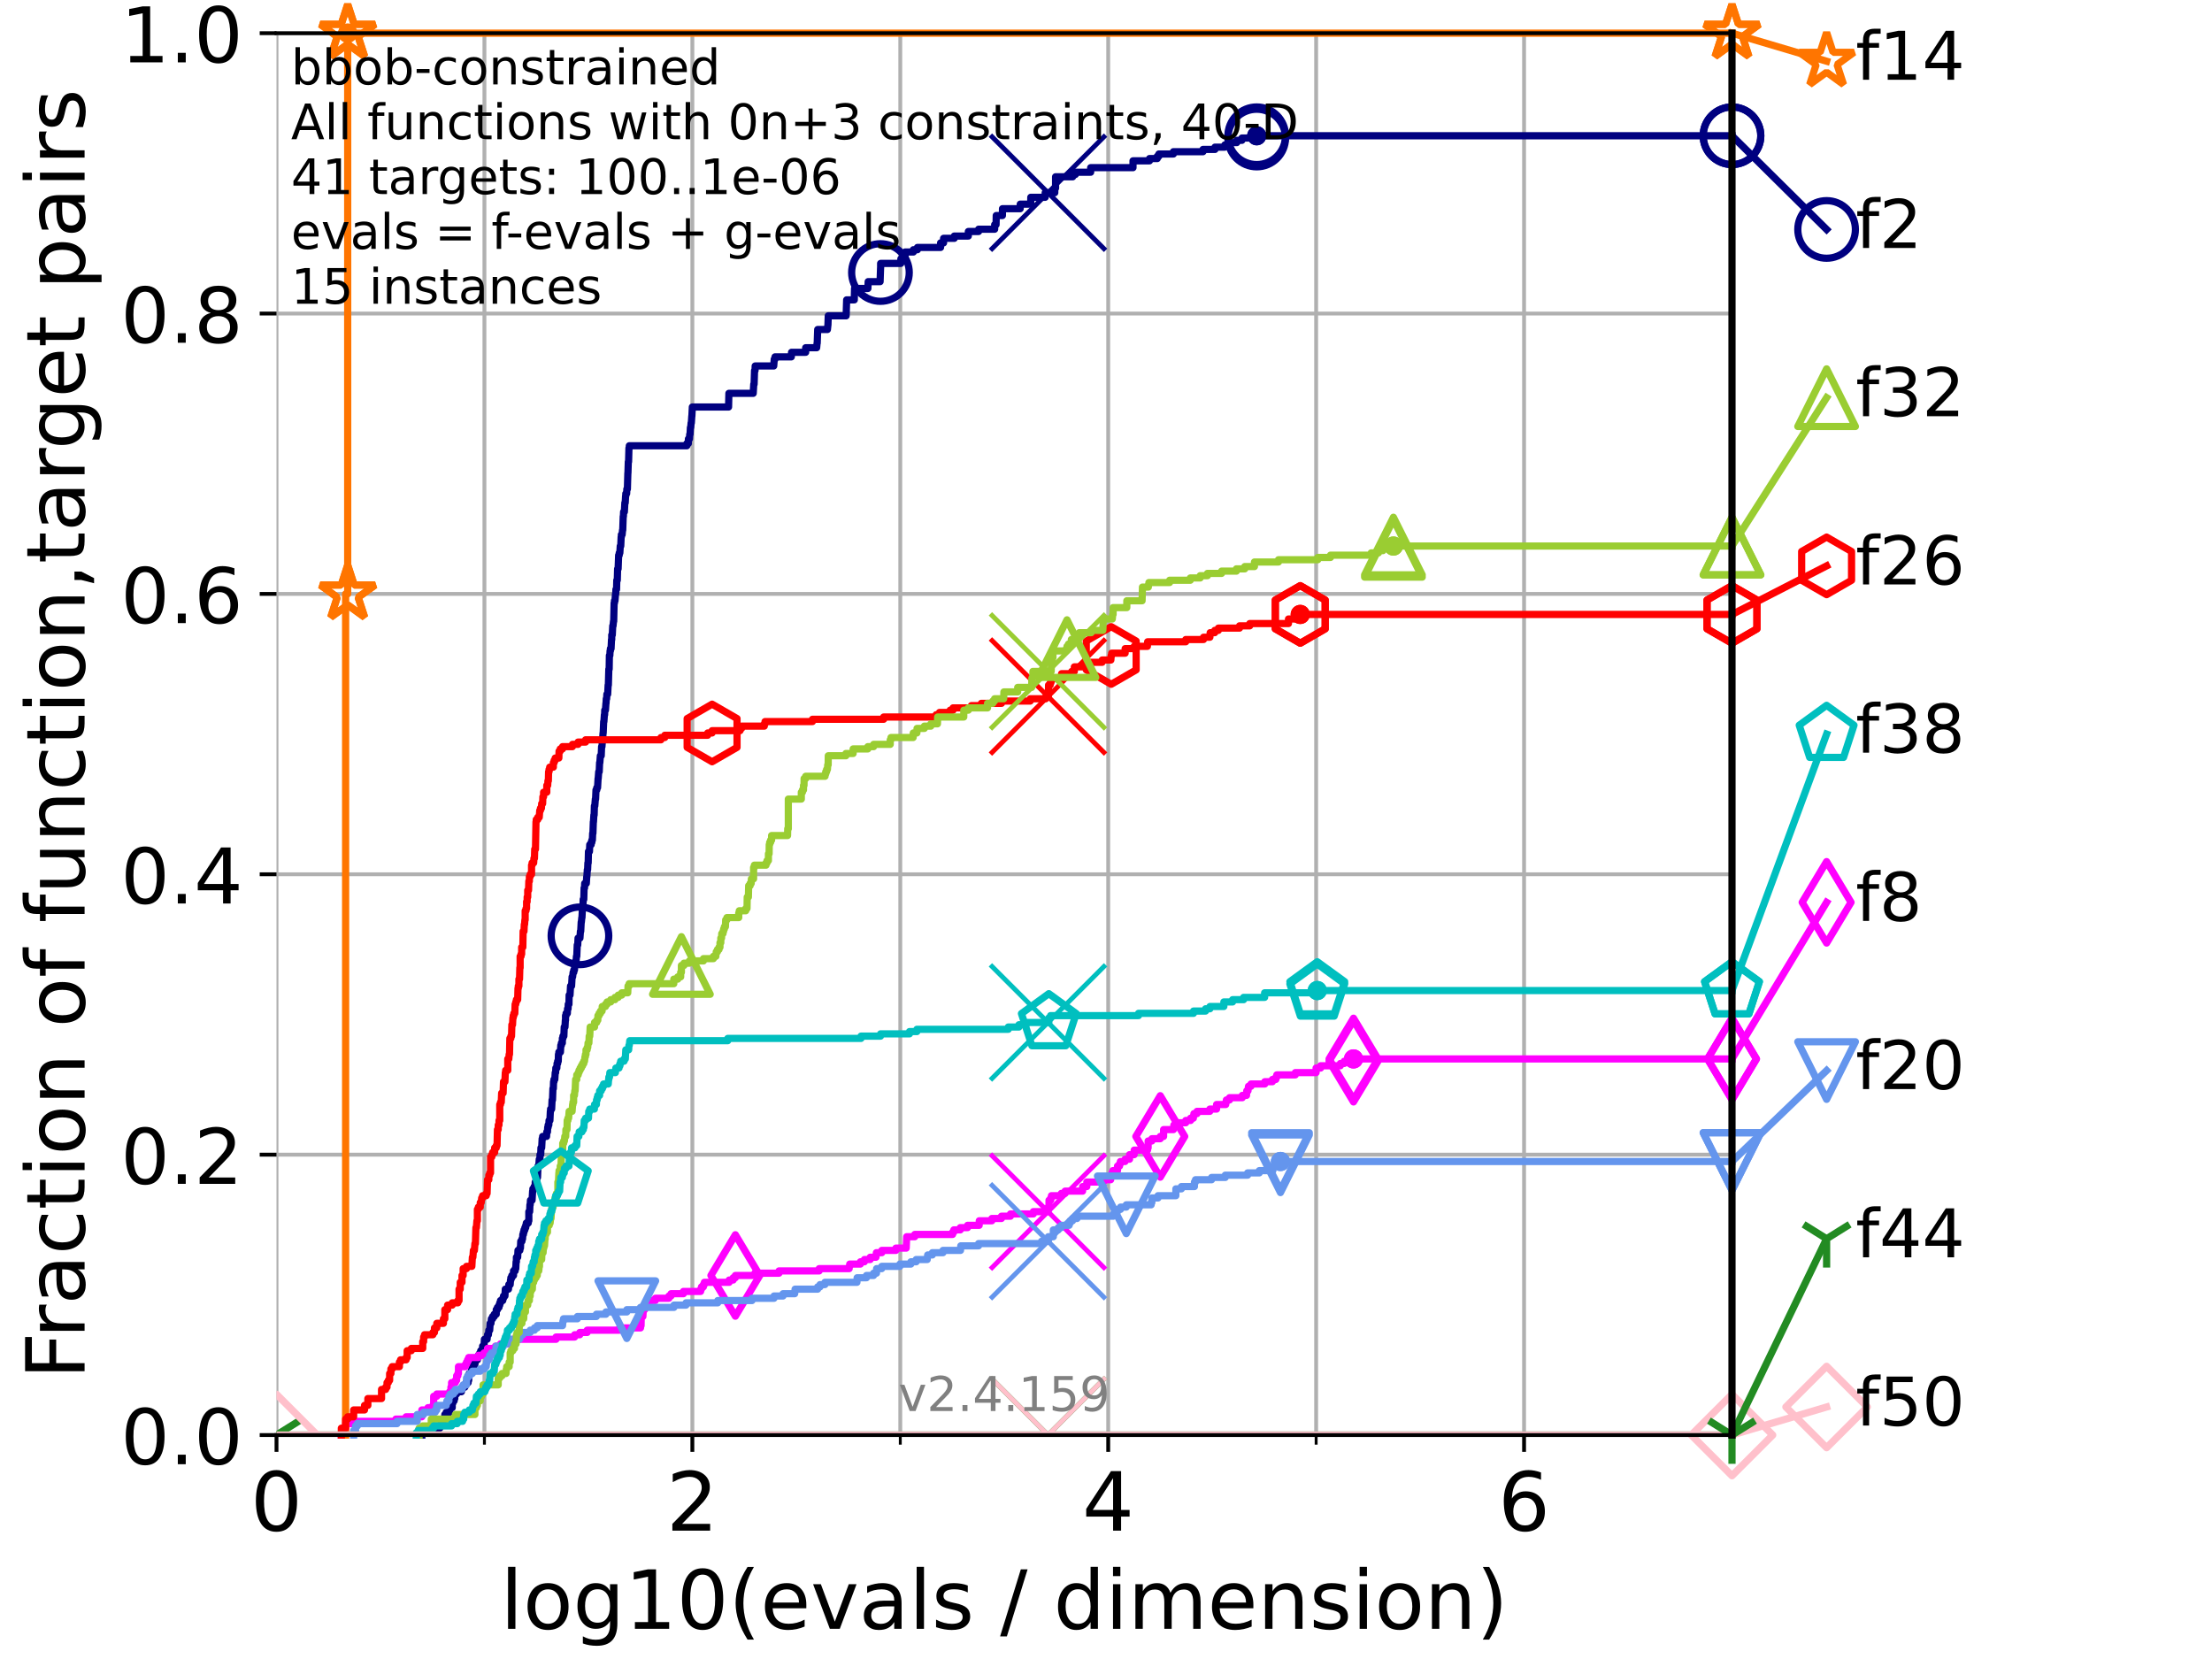 <?xml version="1.0" encoding="utf-8" standalone="no"?>
<!DOCTYPE svg PUBLIC "-//W3C//DTD SVG 1.1//EN"
  "http://www.w3.org/Graphics/SVG/1.1/DTD/svg11.dtd">
<!-- Created with matplotlib (https://matplotlib.org/) -->
<svg height="345.6pt" version="1.1" viewBox="0 0 460.8 345.6" width="460.8pt" xmlns="http://www.w3.org/2000/svg" xmlns:xlink="http://www.w3.org/1999/xlink">
 <defs>
  <style type="text/css">*{stroke-linecap:butt;stroke-linejoin:round;}</style>
 </defs>
 <g id="figure_1">
  <g id="patch_1">
   <path d="M 0 345.6 
L 460.8 345.6 
L 460.8 0 
L 0 0 
z
" style="fill:#ffffff;"/>
  </g>
  <g id="axes_1">
   <g id="patch_2">
    <path d="M 57.6 298.944 
L 360.806 298.944 
L 360.806 6.912 
L 57.6 6.912 
z
" style="fill:#ffffff;"/>
   </g>
   <g id="matplotlib.axis_1">
    <g id="xtick_1">
     <g id="line2d_1">
      <path clip-path="url(#pcd23f709bc)" d="M 57.6 298.944 
L 57.6 6.912 
" style="fill:none;stroke:#b0b0b0;stroke-linecap:square;stroke-width:0.8;"/>
     </g>
     <g id="line2d_2">
      <defs>
       <path d="M 0 0 
L 0 3.5 
" id="me0178f31e3" style="stroke:#000000;stroke-width:0.8;"/>
      </defs>
      <g>
       <use style="stroke:#000000;stroke-width:0.8;" x="57.6" xlink:href="#me0178f31e3" y="298.944"/>
      </g>
     </g>
     <g id="text_1">
      <!-- 0 -->
      <g transform="translate(52.192 318.861)scale(0.17 -0.17)">
       <defs>
        <path d="M 31.781 66.406 
Q 24.172 66.406 20.328 58.906 
Q 16.5 51.422 16.5 36.375 
Q 16.5 21.391 20.328 13.891 
Q 24.172 6.391 31.781 6.391 
Q 39.453 6.391 43.281 13.891 
Q 47.125 21.391 47.125 36.375 
Q 47.125 51.422 43.281 58.906 
Q 39.453 66.406 31.781 66.406 
z
M 31.781 74.219 
Q 44.047 74.219 50.516 64.516 
Q 56.984 54.828 56.984 36.375 
Q 56.984 17.969 50.516 8.266 
Q 44.047 -1.422 31.781 -1.422 
Q 19.531 -1.422 13.062 8.266 
Q 6.594 17.969 6.594 36.375 
Q 6.594 54.828 13.062 64.516 
Q 19.531 74.219 31.781 74.219 
z
" id="DejaVuSans-48"/>
       </defs>
       <use xlink:href="#DejaVuSans-48"/>
      </g>
     </g>
    </g>
    <g id="xtick_2">
     <g id="line2d_3">
      <path clip-path="url(#pcd23f709bc)" d="M 144.23 298.944 
L 144.23 6.912 
" style="fill:none;stroke:#b0b0b0;stroke-linecap:square;stroke-width:0.8;"/>
     </g>
     <g id="line2d_4">
      <g>
       <use style="stroke:#000000;stroke-width:0.8;" x="144.23" xlink:href="#me0178f31e3" y="298.944"/>
      </g>
     </g>
     <g id="text_2">
      <!-- 2 -->
      <g transform="translate(138.822 318.861)scale(0.17 -0.17)">
       <defs>
        <path d="M 19.188 8.297 
L 53.609 8.297 
L 53.609 0 
L 7.328 0 
L 7.328 8.297 
Q 12.938 14.109 22.625 23.891 
Q 32.328 33.688 34.812 36.531 
Q 39.547 41.844 41.422 45.531 
Q 43.312 49.219 43.312 52.781 
Q 43.312 58.594 39.234 62.25 
Q 35.156 65.922 28.609 65.922 
Q 23.969 65.922 18.812 64.312 
Q 13.672 62.703 7.812 59.422 
L 7.812 69.391 
Q 13.766 71.781 18.938 73 
Q 24.125 74.219 28.422 74.219 
Q 39.75 74.219 46.484 68.547 
Q 53.219 62.891 53.219 53.422 
Q 53.219 48.922 51.531 44.891 
Q 49.859 40.875 45.406 35.406 
Q 44.188 33.984 37.641 27.219 
Q 31.109 20.453 19.188 8.297 
z
" id="DejaVuSans-50"/>
       </defs>
       <use xlink:href="#DejaVuSans-50"/>
      </g>
     </g>
    </g>
    <g id="xtick_3">
     <g id="line2d_5">
      <path clip-path="url(#pcd23f709bc)" d="M 230.861 298.944 
L 230.861 6.912 
" style="fill:none;stroke:#b0b0b0;stroke-linecap:square;stroke-width:0.8;"/>
     </g>
     <g id="line2d_6">
      <g>
       <use style="stroke:#000000;stroke-width:0.8;" x="230.861" xlink:href="#me0178f31e3" y="298.944"/>
      </g>
     </g>
     <g id="text_3">
      <!-- 4 -->
      <g transform="translate(225.453 318.861)scale(0.17 -0.17)">
       <defs>
        <path d="M 37.797 64.312 
L 12.891 25.391 
L 37.797 25.391 
z
M 35.203 72.906 
L 47.609 72.906 
L 47.609 25.391 
L 58.016 25.391 
L 58.016 17.188 
L 47.609 17.188 
L 47.609 0 
L 37.797 0 
L 37.797 17.188 
L 4.891 17.188 
L 4.891 26.703 
z
" id="DejaVuSans-52"/>
       </defs>
       <use xlink:href="#DejaVuSans-52"/>
      </g>
     </g>
    </g>
    <g id="xtick_4">
     <g id="line2d_7">
      <path clip-path="url(#pcd23f709bc)" d="M 317.491 298.944 
L 317.491 6.912 
" style="fill:none;stroke:#b0b0b0;stroke-linecap:square;stroke-width:0.8;"/>
     </g>
     <g id="line2d_8">
      <g>
       <use style="stroke:#000000;stroke-width:0.8;" x="317.491" xlink:href="#me0178f31e3" y="298.944"/>
      </g>
     </g>
     <g id="text_4">
      <!-- 6 -->
      <g transform="translate(312.083 318.861)scale(0.17 -0.17)">
       <defs>
        <path d="M 33.016 40.375 
Q 26.375 40.375 22.484 35.828 
Q 18.609 31.297 18.609 23.391 
Q 18.609 15.531 22.484 10.953 
Q 26.375 6.391 33.016 6.391 
Q 39.656 6.391 43.531 10.953 
Q 47.406 15.531 47.406 23.391 
Q 47.406 31.297 43.531 35.828 
Q 39.656 40.375 33.016 40.375 
z
M 52.594 71.297 
L 52.594 62.312 
Q 48.875 64.062 45.094 64.984 
Q 41.312 65.922 37.594 65.922 
Q 27.828 65.922 22.672 59.328 
Q 17.531 52.734 16.797 39.406 
Q 19.672 43.656 24.016 45.922 
Q 28.375 48.188 33.594 48.188 
Q 44.578 48.188 50.953 41.516 
Q 57.328 34.859 57.328 23.391 
Q 57.328 12.156 50.688 5.359 
Q 44.047 -1.422 33.016 -1.422 
Q 20.359 -1.422 13.672 8.266 
Q 6.984 17.969 6.984 36.375 
Q 6.984 53.656 15.188 63.938 
Q 23.391 74.219 37.203 74.219 
Q 40.922 74.219 44.703 73.484 
Q 48.484 72.75 52.594 71.297 
z
" id="DejaVuSans-54"/>
       </defs>
       <use xlink:href="#DejaVuSans-54"/>
      </g>
     </g>
    </g>
    <g id="xtick_5">
     <g id="line2d_9">
      <path clip-path="url(#pcd23f709bc)" d="M 100.915 298.944 
L 100.915 6.912 
" style="fill:none;stroke:#b0b0b0;stroke-linecap:square;stroke-width:0.8;"/>
     </g>
     <g id="line2d_10">
      <defs>
       <path d="M 0 0 
L 0 2 
" id="md0f9ff17c6" style="stroke:#000000;stroke-width:0.6;"/>
      </defs>
      <g>
       <use style="stroke:#000000;stroke-width:0.6;" x="100.915" xlink:href="#md0f9ff17c6" y="298.944"/>
      </g>
     </g>
    </g>
    <g id="xtick_6">
     <g id="line2d_11">
      <path clip-path="url(#pcd23f709bc)" d="M 187.546 298.944 
L 187.546 6.912 
" style="fill:none;stroke:#b0b0b0;stroke-linecap:square;stroke-width:0.8;"/>
     </g>
     <g id="line2d_12">
      <g>
       <use style="stroke:#000000;stroke-width:0.6;" x="187.546" xlink:href="#md0f9ff17c6" y="298.944"/>
      </g>
     </g>
    </g>
    <g id="xtick_7">
     <g id="line2d_13">
      <path clip-path="url(#pcd23f709bc)" d="M 274.176 298.944 
L 274.176 6.912 
" style="fill:none;stroke:#b0b0b0;stroke-linecap:square;stroke-width:0.8;"/>
     </g>
     <g id="line2d_14">
      <g>
       <use style="stroke:#000000;stroke-width:0.6;" x="274.176" xlink:href="#md0f9ff17c6" y="298.944"/>
      </g>
     </g>
    </g>
    <g id="xtick_8">
     <g id="line2d_15">
      <path clip-path="url(#pcd23f709bc)" d="M 360.806 298.944 
L 360.806 6.912 
" style="fill:none;stroke:#b0b0b0;stroke-linecap:square;stroke-width:0.8;"/>
     </g>
     <g id="line2d_16">
      <g>
       <use style="stroke:#000000;stroke-width:0.6;" x="360.806" xlink:href="#md0f9ff17c6" y="298.944"/>
      </g>
     </g>
    </g>
    <g id="text_5">
     <!-- log10(evals / dimension) -->
     <g transform="translate(104.239 339.314)scale(0.17 -0.17)">
      <defs>
       <path d="M 9.422 75.984 
L 18.406 75.984 
L 18.406 0 
L 9.422 0 
z
" id="DejaVuSans-108"/>
       <path d="M 30.609 48.391 
Q 23.391 48.391 19.188 42.75 
Q 14.984 37.109 14.984 27.297 
Q 14.984 17.484 19.156 11.844 
Q 23.344 6.203 30.609 6.203 
Q 37.797 6.203 41.984 11.859 
Q 46.188 17.531 46.188 27.297 
Q 46.188 37.016 41.984 42.703 
Q 37.797 48.391 30.609 48.391 
z
M 30.609 56 
Q 42.328 56 49.016 48.375 
Q 55.719 40.766 55.719 27.297 
Q 55.719 13.875 49.016 6.219 
Q 42.328 -1.422 30.609 -1.422 
Q 18.844 -1.422 12.172 6.219 
Q 5.516 13.875 5.516 27.297 
Q 5.516 40.766 12.172 48.375 
Q 18.844 56 30.609 56 
z
" id="DejaVuSans-111"/>
       <path d="M 45.406 27.984 
Q 45.406 37.75 41.375 43.109 
Q 37.359 48.484 30.078 48.484 
Q 22.859 48.484 18.828 43.109 
Q 14.797 37.75 14.797 27.984 
Q 14.797 18.266 18.828 12.891 
Q 22.859 7.516 30.078 7.516 
Q 37.359 7.516 41.375 12.891 
Q 45.406 18.266 45.406 27.984 
z
M 54.391 6.781 
Q 54.391 -7.172 48.188 -13.984 
Q 42 -20.797 29.203 -20.797 
Q 24.469 -20.797 20.266 -20.094 
Q 16.062 -19.391 12.109 -17.922 
L 12.109 -9.188 
Q 16.062 -11.328 19.922 -12.344 
Q 23.781 -13.375 27.781 -13.375 
Q 36.625 -13.375 41.016 -8.766 
Q 45.406 -4.156 45.406 5.172 
L 45.406 9.625 
Q 42.625 4.781 38.281 2.391 
Q 33.938 0 27.875 0 
Q 17.828 0 11.672 7.656 
Q 5.516 15.328 5.516 27.984 
Q 5.516 40.672 11.672 48.328 
Q 17.828 56 27.875 56 
Q 33.938 56 38.281 53.609 
Q 42.625 51.219 45.406 46.391 
L 45.406 54.688 
L 54.391 54.688 
z
" id="DejaVuSans-103"/>
       <path d="M 12.406 8.297 
L 28.516 8.297 
L 28.516 63.922 
L 10.984 60.406 
L 10.984 69.391 
L 28.422 72.906 
L 38.281 72.906 
L 38.281 8.297 
L 54.391 8.297 
L 54.391 0 
L 12.406 0 
z
" id="DejaVuSans-49"/>
       <path d="M 31 75.875 
Q 24.469 64.656 21.281 53.656 
Q 18.109 42.672 18.109 31.391 
Q 18.109 20.125 21.312 9.062 
Q 24.516 -2 31 -13.188 
L 23.188 -13.188 
Q 15.875 -1.703 12.234 9.375 
Q 8.594 20.453 8.594 31.391 
Q 8.594 42.281 12.203 53.312 
Q 15.828 64.359 23.188 75.875 
z
" id="DejaVuSans-40"/>
       <path d="M 56.203 29.594 
L 56.203 25.203 
L 14.891 25.203 
Q 15.484 15.922 20.484 11.062 
Q 25.484 6.203 34.422 6.203 
Q 39.594 6.203 44.453 7.469 
Q 49.312 8.734 54.109 11.281 
L 54.109 2.781 
Q 49.266 0.734 44.188 -0.344 
Q 39.109 -1.422 33.891 -1.422 
Q 20.797 -1.422 13.156 6.188 
Q 5.516 13.812 5.516 26.812 
Q 5.516 40.234 12.766 48.109 
Q 20.016 56 32.328 56 
Q 43.359 56 49.781 48.891 
Q 56.203 41.797 56.203 29.594 
z
M 47.219 32.234 
Q 47.125 39.594 43.094 43.984 
Q 39.062 48.391 32.422 48.391 
Q 24.906 48.391 20.391 44.141 
Q 15.875 39.891 15.188 32.172 
z
" id="DejaVuSans-101"/>
       <path d="M 2.984 54.688 
L 12.5 54.688 
L 29.594 8.797 
L 46.688 54.688 
L 56.203 54.688 
L 35.688 0 
L 23.484 0 
z
" id="DejaVuSans-118"/>
       <path d="M 34.281 27.484 
Q 23.391 27.484 19.188 25 
Q 14.984 22.516 14.984 16.5 
Q 14.984 11.719 18.141 8.906 
Q 21.297 6.109 26.703 6.109 
Q 34.188 6.109 38.703 11.406 
Q 43.219 16.703 43.219 25.484 
L 43.219 27.484 
z
M 52.203 31.203 
L 52.203 0 
L 43.219 0 
L 43.219 8.297 
Q 40.141 3.328 35.547 0.953 
Q 30.953 -1.422 24.312 -1.422 
Q 15.922 -1.422 10.953 3.297 
Q 6 8.016 6 15.922 
Q 6 25.141 12.172 29.828 
Q 18.359 34.516 30.609 34.516 
L 43.219 34.516 
L 43.219 35.406 
Q 43.219 41.609 39.141 45 
Q 35.062 48.391 27.688 48.391 
Q 23 48.391 18.547 47.266 
Q 14.109 46.141 10.016 43.891 
L 10.016 52.203 
Q 14.938 54.109 19.578 55.047 
Q 24.219 56 28.609 56 
Q 40.484 56 46.344 49.844 
Q 52.203 43.703 52.203 31.203 
z
" id="DejaVuSans-97"/>
       <path d="M 44.281 53.078 
L 44.281 44.578 
Q 40.484 46.531 36.375 47.5 
Q 32.281 48.484 27.875 48.484 
Q 21.188 48.484 17.844 46.438 
Q 14.5 44.391 14.5 40.281 
Q 14.5 37.156 16.891 35.375 
Q 19.281 33.594 26.516 31.984 
L 29.594 31.297 
Q 39.156 29.25 43.188 25.516 
Q 47.219 21.781 47.219 15.094 
Q 47.219 7.469 41.188 3.016 
Q 35.156 -1.422 24.609 -1.422 
Q 20.219 -1.422 15.453 -0.562 
Q 10.688 0.297 5.422 2 
L 5.422 11.281 
Q 10.406 8.688 15.234 7.391 
Q 20.062 6.109 24.812 6.109 
Q 31.156 6.109 34.562 8.281 
Q 37.984 10.453 37.984 14.406 
Q 37.984 18.062 35.516 20.016 
Q 33.062 21.969 24.703 23.781 
L 21.578 24.516 
Q 13.234 26.266 9.516 29.906 
Q 5.812 33.547 5.812 39.891 
Q 5.812 47.609 11.281 51.797 
Q 16.75 56 26.812 56 
Q 31.781 56 36.172 55.266 
Q 40.578 54.547 44.281 53.078 
z
" id="DejaVuSans-115"/>
       <path id="DejaVuSans-32"/>
       <path d="M 25.391 72.906 
L 33.688 72.906 
L 8.297 -9.281 
L 0 -9.281 
z
" id="DejaVuSans-47"/>
       <path d="M 45.406 46.391 
L 45.406 75.984 
L 54.391 75.984 
L 54.391 0 
L 45.406 0 
L 45.406 8.203 
Q 42.578 3.328 38.25 0.953 
Q 33.938 -1.422 27.875 -1.422 
Q 17.969 -1.422 11.734 6.484 
Q 5.516 14.406 5.516 27.297 
Q 5.516 40.188 11.734 48.094 
Q 17.969 56 27.875 56 
Q 33.938 56 38.25 53.625 
Q 42.578 51.266 45.406 46.391 
z
M 14.797 27.297 
Q 14.797 17.391 18.875 11.75 
Q 22.953 6.109 30.078 6.109 
Q 37.203 6.109 41.297 11.75 
Q 45.406 17.391 45.406 27.297 
Q 45.406 37.203 41.297 42.844 
Q 37.203 48.484 30.078 48.484 
Q 22.953 48.484 18.875 42.844 
Q 14.797 37.203 14.797 27.297 
z
" id="DejaVuSans-100"/>
       <path d="M 9.422 54.688 
L 18.406 54.688 
L 18.406 0 
L 9.422 0 
z
M 9.422 75.984 
L 18.406 75.984 
L 18.406 64.594 
L 9.422 64.594 
z
" id="DejaVuSans-105"/>
       <path d="M 52 44.188 
Q 55.375 50.25 60.062 53.125 
Q 64.75 56 71.094 56 
Q 79.641 56 84.281 50.016 
Q 88.922 44.047 88.922 33.016 
L 88.922 0 
L 79.891 0 
L 79.891 32.719 
Q 79.891 40.578 77.094 44.375 
Q 74.312 48.188 68.609 48.188 
Q 61.625 48.188 57.562 43.547 
Q 53.516 38.922 53.516 30.906 
L 53.516 0 
L 44.484 0 
L 44.484 32.719 
Q 44.484 40.625 41.703 44.406 
Q 38.922 48.188 33.109 48.188 
Q 26.219 48.188 22.156 43.531 
Q 18.109 38.875 18.109 30.906 
L 18.109 0 
L 9.078 0 
L 9.078 54.688 
L 18.109 54.688 
L 18.109 46.188 
Q 21.188 51.219 25.484 53.609 
Q 29.781 56 35.688 56 
Q 41.656 56 45.828 52.969 
Q 50 49.953 52 44.188 
z
" id="DejaVuSans-109"/>
       <path d="M 54.891 33.016 
L 54.891 0 
L 45.906 0 
L 45.906 32.719 
Q 45.906 40.484 42.875 44.328 
Q 39.844 48.188 33.797 48.188 
Q 26.516 48.188 22.312 43.547 
Q 18.109 38.922 18.109 30.906 
L 18.109 0 
L 9.078 0 
L 9.078 54.688 
L 18.109 54.688 
L 18.109 46.188 
Q 21.344 51.125 25.703 53.562 
Q 30.078 56 35.797 56 
Q 45.219 56 50.047 50.172 
Q 54.891 44.344 54.891 33.016 
z
" id="DejaVuSans-110"/>
       <path d="M 8.016 75.875 
L 15.828 75.875 
Q 23.141 64.359 26.781 53.312 
Q 30.422 42.281 30.422 31.391 
Q 30.422 20.453 26.781 9.375 
Q 23.141 -1.703 15.828 -13.188 
L 8.016 -13.188 
Q 14.5 -2 17.703 9.062 
Q 20.906 20.125 20.906 31.391 
Q 20.906 42.672 17.703 53.656 
Q 14.5 64.656 8.016 75.875 
z
" id="DejaVuSans-41"/>
      </defs>
      <use xlink:href="#DejaVuSans-108"/>
      <use x="27.783" xlink:href="#DejaVuSans-111"/>
      <use x="88.965" xlink:href="#DejaVuSans-103"/>
      <use x="152.441" xlink:href="#DejaVuSans-49"/>
      <use x="216.064" xlink:href="#DejaVuSans-48"/>
      <use x="279.688" xlink:href="#DejaVuSans-40"/>
      <use x="318.701" xlink:href="#DejaVuSans-101"/>
      <use x="380.225" xlink:href="#DejaVuSans-118"/>
      <use x="439.404" xlink:href="#DejaVuSans-97"/>
      <use x="500.684" xlink:href="#DejaVuSans-108"/>
      <use x="528.467" xlink:href="#DejaVuSans-115"/>
      <use x="580.566" xlink:href="#DejaVuSans-32"/>
      <use x="612.354" xlink:href="#DejaVuSans-47"/>
      <use x="646.045" xlink:href="#DejaVuSans-32"/>
      <use x="677.832" xlink:href="#DejaVuSans-100"/>
      <use x="741.309" xlink:href="#DejaVuSans-105"/>
      <use x="769.092" xlink:href="#DejaVuSans-109"/>
      <use x="866.504" xlink:href="#DejaVuSans-101"/>
      <use x="928.027" xlink:href="#DejaVuSans-110"/>
      <use x="991.406" xlink:href="#DejaVuSans-115"/>
      <use x="1043.506" xlink:href="#DejaVuSans-105"/>
      <use x="1071.289" xlink:href="#DejaVuSans-111"/>
      <use x="1132.471" xlink:href="#DejaVuSans-110"/>
      <use x="1195.85" xlink:href="#DejaVuSans-41"/>
     </g>
    </g>
   </g>
   <g id="matplotlib.axis_2">
    <g id="ytick_1">
     <g id="line2d_17">
      <path clip-path="url(#pcd23f709bc)" d="M 57.6 298.944 
L 360.806 298.944 
" style="fill:none;stroke:#b0b0b0;stroke-linecap:square;stroke-width:0.8;"/>
     </g>
     <g id="line2d_18">
      <defs>
       <path d="M 0 0 
L -3.5 0 
" id="m7815bd7a73" style="stroke:#000000;stroke-width:0.8;"/>
      </defs>
      <g>
       <use style="stroke:#000000;stroke-width:0.8;" x="57.6" xlink:href="#m7815bd7a73" y="298.944"/>
      </g>
     </g>
     <g id="text_6">
      <!-- 0.0 -->
      <g transform="translate(25.155 305.023)scale(0.16 -0.16)">
       <defs>
        <path d="M 10.688 12.406 
L 21 12.406 
L 21 0 
L 10.688 0 
z
" id="DejaVuSans-46"/>
       </defs>
       <use xlink:href="#DejaVuSans-48"/>
       <use x="63.623" xlink:href="#DejaVuSans-46"/>
       <use x="95.41" xlink:href="#DejaVuSans-48"/>
      </g>
     </g>
    </g>
    <g id="ytick_2">
     <g id="line2d_19">
      <path clip-path="url(#pcd23f709bc)" d="M 57.6 240.538 
L 360.806 240.538 
" style="fill:none;stroke:#b0b0b0;stroke-linecap:square;stroke-width:0.8;"/>
     </g>
     <g id="line2d_20">
      <g>
       <use style="stroke:#000000;stroke-width:0.8;" x="57.6" xlink:href="#m7815bd7a73" y="240.538"/>
      </g>
     </g>
     <g id="text_7">
      <!-- 0.2 -->
      <g transform="translate(25.155 246.616)scale(0.16 -0.16)">
       <use xlink:href="#DejaVuSans-48"/>
       <use x="63.623" xlink:href="#DejaVuSans-46"/>
       <use x="95.41" xlink:href="#DejaVuSans-50"/>
      </g>
     </g>
    </g>
    <g id="ytick_3">
     <g id="line2d_21">
      <path clip-path="url(#pcd23f709bc)" d="M 57.6 182.131 
L 360.806 182.131 
" style="fill:none;stroke:#b0b0b0;stroke-linecap:square;stroke-width:0.8;"/>
     </g>
     <g id="line2d_22">
      <g>
       <use style="stroke:#000000;stroke-width:0.8;" x="57.6" xlink:href="#m7815bd7a73" y="182.131"/>
      </g>
     </g>
     <g id="text_8">
      <!-- 0.4 -->
      <g transform="translate(25.155 188.21)scale(0.16 -0.16)">
       <use xlink:href="#DejaVuSans-48"/>
       <use x="63.623" xlink:href="#DejaVuSans-46"/>
       <use x="95.41" xlink:href="#DejaVuSans-52"/>
      </g>
     </g>
    </g>
    <g id="ytick_4">
     <g id="line2d_23">
      <path clip-path="url(#pcd23f709bc)" d="M 57.6 123.725 
L 360.806 123.725 
" style="fill:none;stroke:#b0b0b0;stroke-linecap:square;stroke-width:0.8;"/>
     </g>
     <g id="line2d_24">
      <g>
       <use style="stroke:#000000;stroke-width:0.8;" x="57.6" xlink:href="#m7815bd7a73" y="123.725"/>
      </g>
     </g>
     <g id="text_9">
      <!-- 0.6 -->
      <g transform="translate(25.155 129.804)scale(0.16 -0.16)">
       <use xlink:href="#DejaVuSans-48"/>
       <use x="63.623" xlink:href="#DejaVuSans-46"/>
       <use x="95.41" xlink:href="#DejaVuSans-54"/>
      </g>
     </g>
    </g>
    <g id="ytick_5">
     <g id="line2d_25">
      <path clip-path="url(#pcd23f709bc)" d="M 57.6 65.318 
L 360.806 65.318 
" style="fill:none;stroke:#b0b0b0;stroke-linecap:square;stroke-width:0.8;"/>
     </g>
     <g id="line2d_26">
      <g>
       <use style="stroke:#000000;stroke-width:0.8;" x="57.6" xlink:href="#m7815bd7a73" y="65.318"/>
      </g>
     </g>
     <g id="text_10">
      <!-- 0.8 -->
      <g transform="translate(25.155 71.397)scale(0.16 -0.16)">
       <defs>
        <path d="M 31.781 34.625 
Q 24.75 34.625 20.719 30.859 
Q 16.703 27.094 16.703 20.516 
Q 16.703 13.922 20.719 10.156 
Q 24.75 6.391 31.781 6.391 
Q 38.812 6.391 42.859 10.172 
Q 46.922 13.969 46.922 20.516 
Q 46.922 27.094 42.891 30.859 
Q 38.875 34.625 31.781 34.625 
z
M 21.922 38.812 
Q 15.578 40.375 12.031 44.719 
Q 8.5 49.078 8.5 55.328 
Q 8.5 64.062 14.719 69.141 
Q 20.953 74.219 31.781 74.219 
Q 42.672 74.219 48.875 69.141 
Q 55.078 64.062 55.078 55.328 
Q 55.078 49.078 51.531 44.719 
Q 48 40.375 41.703 38.812 
Q 48.828 37.156 52.797 32.312 
Q 56.781 27.484 56.781 20.516 
Q 56.781 9.906 50.312 4.234 
Q 43.844 -1.422 31.781 -1.422 
Q 19.734 -1.422 13.25 4.234 
Q 6.781 9.906 6.781 20.516 
Q 6.781 27.484 10.781 32.312 
Q 14.797 37.156 21.922 38.812 
z
M 18.312 54.391 
Q 18.312 48.734 21.844 45.562 
Q 25.391 42.391 31.781 42.391 
Q 38.141 42.391 41.719 45.562 
Q 45.312 48.734 45.312 54.391 
Q 45.312 60.062 41.719 63.234 
Q 38.141 66.406 31.781 66.406 
Q 25.391 66.406 21.844 63.234 
Q 18.312 60.062 18.312 54.391 
z
" id="DejaVuSans-56"/>
       </defs>
       <use xlink:href="#DejaVuSans-48"/>
       <use x="63.623" xlink:href="#DejaVuSans-46"/>
       <use x="95.41" xlink:href="#DejaVuSans-56"/>
      </g>
     </g>
    </g>
    <g id="ytick_6">
     <g id="line2d_27">
      <path clip-path="url(#pcd23f709bc)" d="M 57.6 6.912 
L 360.806 6.912 
" style="fill:none;stroke:#b0b0b0;stroke-linecap:square;stroke-width:0.8;"/>
     </g>
     <g id="line2d_28">
      <g>
       <use style="stroke:#000000;stroke-width:0.8;" x="57.6" xlink:href="#m7815bd7a73" y="6.912"/>
      </g>
     </g>
     <g id="text_11">
      <!-- 1.0 -->
      <g transform="translate(25.155 12.991)scale(0.16 -0.16)">
       <use xlink:href="#DejaVuSans-49"/>
       <use x="63.623" xlink:href="#DejaVuSans-46"/>
       <use x="95.41" xlink:href="#DejaVuSans-48"/>
      </g>
     </g>
    </g>
    <g id="text_12">
     <!-- Fraction of function,target pairs -->
     <g transform="translate(17.62 287.313)rotate(-90)scale(0.17 -0.17)">
      <defs>
       <path d="M 9.812 72.906 
L 51.703 72.906 
L 51.703 64.594 
L 19.672 64.594 
L 19.672 43.109 
L 48.578 43.109 
L 48.578 34.812 
L 19.672 34.812 
L 19.672 0 
L 9.812 0 
z
" id="DejaVuSans-70"/>
       <path d="M 41.109 46.297 
Q 39.594 47.172 37.812 47.578 
Q 36.031 48 33.891 48 
Q 26.266 48 22.188 43.047 
Q 18.109 38.094 18.109 28.812 
L 18.109 0 
L 9.078 0 
L 9.078 54.688 
L 18.109 54.688 
L 18.109 46.188 
Q 20.953 51.172 25.484 53.578 
Q 30.031 56 36.531 56 
Q 37.453 56 38.578 55.875 
Q 39.703 55.766 41.062 55.516 
z
" id="DejaVuSans-114"/>
       <path d="M 48.781 52.594 
L 48.781 44.188 
Q 44.969 46.297 41.141 47.344 
Q 37.312 48.391 33.406 48.391 
Q 24.656 48.391 19.812 42.844 
Q 14.984 37.312 14.984 27.297 
Q 14.984 17.281 19.812 11.734 
Q 24.656 6.203 33.406 6.203 
Q 37.312 6.203 41.141 7.25 
Q 44.969 8.297 48.781 10.406 
L 48.781 2.094 
Q 45.016 0.344 40.984 -0.531 
Q 36.969 -1.422 32.422 -1.422 
Q 20.062 -1.422 12.781 6.344 
Q 5.516 14.109 5.516 27.297 
Q 5.516 40.672 12.859 48.328 
Q 20.219 56 33.016 56 
Q 37.156 56 41.109 55.141 
Q 45.062 54.297 48.781 52.594 
z
" id="DejaVuSans-99"/>
       <path d="M 18.312 70.219 
L 18.312 54.688 
L 36.812 54.688 
L 36.812 47.703 
L 18.312 47.703 
L 18.312 18.016 
Q 18.312 11.328 20.141 9.422 
Q 21.969 7.516 27.594 7.516 
L 36.812 7.516 
L 36.812 0 
L 27.594 0 
Q 17.188 0 13.234 3.875 
Q 9.281 7.766 9.281 18.016 
L 9.281 47.703 
L 2.688 47.703 
L 2.688 54.688 
L 9.281 54.688 
L 9.281 70.219 
z
" id="DejaVuSans-116"/>
       <path d="M 37.109 75.984 
L 37.109 68.5 
L 28.516 68.5 
Q 23.688 68.5 21.797 66.547 
Q 19.922 64.594 19.922 59.516 
L 19.922 54.688 
L 34.719 54.688 
L 34.719 47.703 
L 19.922 47.703 
L 19.922 0 
L 10.891 0 
L 10.891 47.703 
L 2.297 47.703 
L 2.297 54.688 
L 10.891 54.688 
L 10.891 58.5 
Q 10.891 67.625 15.141 71.797 
Q 19.391 75.984 28.609 75.984 
z
" id="DejaVuSans-102"/>
       <path d="M 8.5 21.578 
L 8.5 54.688 
L 17.484 54.688 
L 17.484 21.922 
Q 17.484 14.156 20.5 10.266 
Q 23.531 6.391 29.594 6.391 
Q 36.859 6.391 41.078 11.031 
Q 45.312 15.672 45.312 23.688 
L 45.312 54.688 
L 54.297 54.688 
L 54.297 0 
L 45.312 0 
L 45.312 8.406 
Q 42.047 3.422 37.719 1 
Q 33.406 -1.422 27.688 -1.422 
Q 18.266 -1.422 13.375 4.438 
Q 8.5 10.297 8.5 21.578 
z
M 31.109 56 
z
" id="DejaVuSans-117"/>
       <path d="M 11.719 12.406 
L 22.016 12.406 
L 22.016 4 
L 14.016 -11.625 
L 7.719 -11.625 
L 11.719 4 
z
" id="DejaVuSans-44"/>
       <path d="M 18.109 8.203 
L 18.109 -20.797 
L 9.078 -20.797 
L 9.078 54.688 
L 18.109 54.688 
L 18.109 46.391 
Q 20.953 51.266 25.266 53.625 
Q 29.594 56 35.594 56 
Q 45.562 56 51.781 48.094 
Q 58.016 40.188 58.016 27.297 
Q 58.016 14.406 51.781 6.484 
Q 45.562 -1.422 35.594 -1.422 
Q 29.594 -1.422 25.266 0.953 
Q 20.953 3.328 18.109 8.203 
z
M 48.688 27.297 
Q 48.688 37.203 44.609 42.844 
Q 40.531 48.484 33.406 48.484 
Q 26.266 48.484 22.188 42.844 
Q 18.109 37.203 18.109 27.297 
Q 18.109 17.391 22.188 11.75 
Q 26.266 6.109 33.406 6.109 
Q 40.531 6.109 44.609 11.75 
Q 48.688 17.391 48.688 27.297 
z
" id="DejaVuSans-112"/>
      </defs>
      <use xlink:href="#DejaVuSans-70"/>
      <use x="50.27" xlink:href="#DejaVuSans-114"/>
      <use x="91.383" xlink:href="#DejaVuSans-97"/>
      <use x="152.662" xlink:href="#DejaVuSans-99"/>
      <use x="207.643" xlink:href="#DejaVuSans-116"/>
      <use x="246.852" xlink:href="#DejaVuSans-105"/>
      <use x="274.635" xlink:href="#DejaVuSans-111"/>
      <use x="335.816" xlink:href="#DejaVuSans-110"/>
      <use x="399.195" xlink:href="#DejaVuSans-32"/>
      <use x="430.982" xlink:href="#DejaVuSans-111"/>
      <use x="492.164" xlink:href="#DejaVuSans-102"/>
      <use x="527.369" xlink:href="#DejaVuSans-32"/>
      <use x="559.156" xlink:href="#DejaVuSans-102"/>
      <use x="594.361" xlink:href="#DejaVuSans-117"/>
      <use x="657.74" xlink:href="#DejaVuSans-110"/>
      <use x="721.119" xlink:href="#DejaVuSans-99"/>
      <use x="776.1" xlink:href="#DejaVuSans-116"/>
      <use x="815.309" xlink:href="#DejaVuSans-105"/>
      <use x="843.092" xlink:href="#DejaVuSans-111"/>
      <use x="904.273" xlink:href="#DejaVuSans-110"/>
      <use x="967.652" xlink:href="#DejaVuSans-44"/>
      <use x="999.439" xlink:href="#DejaVuSans-116"/>
      <use x="1038.648" xlink:href="#DejaVuSans-97"/>
      <use x="1099.928" xlink:href="#DejaVuSans-114"/>
      <use x="1139.291" xlink:href="#DejaVuSans-103"/>
      <use x="1202.768" xlink:href="#DejaVuSans-101"/>
      <use x="1264.291" xlink:href="#DejaVuSans-116"/>
      <use x="1303.5" xlink:href="#DejaVuSans-32"/>
      <use x="1335.287" xlink:href="#DejaVuSans-112"/>
      <use x="1398.764" xlink:href="#DejaVuSans-97"/>
      <use x="1460.043" xlink:href="#DejaVuSans-105"/>
      <use x="1487.826" xlink:href="#DejaVuSans-114"/>
      <use x="1528.939" xlink:href="#DejaVuSans-115"/>
     </g>
    </g>
   </g>
   <g id="line2d_29">
    <defs>
     <path d="M 0 1.5 
C 0.398 1.5 0.779 1.342 1.061 1.061 
C 1.342 0.779 1.5 0.398 1.5 0 
C 1.5 -0.398 1.342 -0.779 1.061 -1.061 
C 0.779 -1.342 0.398 -1.5 0 -1.5 
C -0.398 -1.5 -0.779 -1.342 -1.061 -1.061 
C -1.342 -0.779 -1.5 -0.398 -1.5 0 
C -1.5 0.398 -1.342 0.779 -1.061 1.061 
C -0.779 1.342 -0.398 1.5 0 1.5 
z
" id="ma134b96249" style="stroke:#000080;"/>
    </defs>
    <g>
     <use style="fill:#000080;stroke:#000080;" x="261.797" xlink:href="#ma134b96249" y="28.28"/>
     <use style="fill:#000080;stroke:#000080;" x="261.797" xlink:href="#ma134b96249" y="28.28"/>
    </g>
   </g>
   <g id="line2d_30">
    <path d="M 87.876 298.944 
L 87.876 298.469 
L 89.324 298.469 
L 89.324 297.994 
L 89.669 297.994 
L 89.669 297.519 
L 91.617 297.519 
L 91.617 297.045 
L 91.923 297.045 
L 91.923 296.57 
L 92.074 296.57 
L 92.074 296.095 
L 92.224 296.095 
L 92.224 295.62 
L 92.666 295.62 
L 92.666 294.67 
L 92.956 294.67 
L 92.956 294.196 
L 93.66 294.196 
L 93.66 293.246 
L 94.206 293.246 
L 94.206 292.296 
L 94.339 292.296 
L 94.339 291.821 
L 94.604 291.821 
L 94.604 291.346 
L 94.736 291.346 
L 94.736 290.397 
L 95.123 290.397 
L 95.123 289.922 
L 96.12 289.922 
L 96.12 289.447 
L 96.241 289.447 
L 96.241 288.972 
L 96.835 288.972 
L 96.835 288.497 
L 97.067 288.497 
L 97.067 288.022 
L 97.523 288.022 
L 97.523 287.548 
L 97.635 287.548 
L 97.635 286.598 
L 97.747 286.598 
L 97.747 286.123 
L 98.187 286.123 
L 98.295 284.699 
L 98.723 284.699 
L 98.723 284.224 
L 98.933 284.224 
L 99.037 283.274 
L 99.449 283.274 
L 99.449 282.799 
L 99.651 282.799 
L 99.651 282.324 
L 99.95 282.324 
L 99.95 281.849 
L 100.147 281.849 
L 100.147 281.375 
L 100.535 281.375 
L 100.535 280.425 
L 100.821 280.425 
L 100.915 279 
L 101.471 279 
L 101.562 278.051 
L 101.743 278.051 
L 101.833 277.101 
L 102.011 277.101 
L 102.1 275.676 
L 102.276 275.676 
L 102.363 274.727 
L 102.622 274.727 
L 102.622 274.252 
L 102.963 274.252 
L 102.963 273.777 
L 103.38 273.777 
L 103.38 272.827 
L 103.626 272.827 
L 103.626 272.352 
L 103.949 272.352 
L 103.949 271.878 
L 104.108 271.878 
L 104.108 271.403 
L 104.266 271.403 
L 104.266 270.928 
L 104.733 270.928 
L 104.733 270.453 
L 104.886 270.453 
L 104.886 269.978 
L 105.188 269.978 
L 105.263 268.554 
L 105.923 268.554 
L 105.995 267.604 
L 106.28 267.604 
L 106.35 266.654 
L 106.421 266.654 
L 106.421 266.179 
L 106.63 266.179 
L 106.63 265.705 
L 106.974 265.705 
L 106.974 264.755 
L 107.312 264.755 
L 107.312 264.28 
L 107.445 264.28 
L 107.512 262.855 
L 107.578 262.855 
L 107.578 261.906 
L 107.84 261.906 
L 107.905 260.481 
L 108.29 260.481 
L 108.29 260.006 
L 108.417 260.006 
L 108.48 258.582 
L 108.73 258.582 
L 108.73 258.107 
L 108.854 258.107 
L 108.915 257.157 
L 109.038 257.157 
L 109.038 256.682 
L 109.159 256.682 
L 109.159 256.208 
L 109.341 256.208 
L 109.341 255.733 
L 109.52 255.733 
L 109.52 255.258 
L 109.639 255.258 
L 109.639 254.783 
L 110.048 254.783 
L 110.048 254.308 
L 110.164 254.308 
L 110.164 252.409 
L 110.336 252.409 
L 110.392 250.984 
L 110.449 250.984 
L 110.506 250.035 
L 110.842 250.035 
L 110.952 248.135 
L 111.007 248.135 
L 111.007 247.66 
L 111.281 247.66 
L 111.281 247.185 
L 111.496 247.185 
L 111.496 246.236 
L 111.762 246.236 
L 111.815 245.286 
L 111.972 245.286 
L 112.077 242.912 
L 112.232 242.912 
L 112.335 241.487 
L 112.488 241.487 
L 112.488 240.538 
L 112.64 240.538 
L 112.69 239.113 
L 112.84 239.113 
L 112.94 237.214 
L 113.039 237.214 
L 113.039 236.739 
L 113.86 236.739 
L 113.907 235.789 
L 114.048 235.789 
L 114.095 234.839 
L 114.188 234.839 
L 114.188 234.365 
L 114.327 234.365 
L 114.373 233.415 
L 114.556 233.415 
L 114.647 231.515 
L 114.692 231.515 
L 114.692 231.041 
L 114.917 231.041 
L 115.006 229.141 
L 115.095 229.141 
L 115.183 226.767 
L 115.271 226.767 
L 115.315 225.342 
L 115.402 225.342 
L 115.402 224.868 
L 115.576 224.868 
L 115.662 223.443 
L 115.747 223.443 
L 115.79 222.493 
L 116.002 222.493 
L 116.044 221.544 
L 116.17 221.544 
L 116.17 221.069 
L 116.295 221.069 
L 116.337 219.644 
L 116.419 219.644 
L 116.419 219.169 
L 116.746 219.169 
L 116.827 217.745 
L 116.948 217.745 
L 116.948 217.27 
L 117.147 217.27 
L 117.147 216.32 
L 117.266 216.32 
L 117.266 215.845 
L 117.462 215.845 
L 117.54 213.946 
L 117.695 213.946 
L 117.772 212.522 
L 117.81 212.522 
L 117.81 211.572 
L 117.925 211.572 
L 117.925 211.097 
L 118.19 211.097 
L 118.227 210.147 
L 118.339 210.147 
L 118.376 209.198 
L 118.525 209.198 
L 118.561 207.298 
L 118.745 207.298 
L 118.854 205.399 
L 119.07 205.399 
L 119.177 203.499 
L 119.284 203.499 
L 119.39 202.55 
L 119.53 202.55 
L 119.53 202.075 
L 119.669 202.075 
L 119.739 201.125 
L 119.842 201.125 
L 119.911 200.175 
L 120.013 200.175 
L 120.081 199.226 
L 120.149 199.226 
L 120.25 196.852 
L 120.351 196.852 
L 120.418 195.427 
L 120.814 195.427 
L 120.912 194.002 
L 120.976 194.002 
L 121.073 192.103 
L 121.106 192.103 
L 121.202 191.153 
L 121.234 191.153 
L 121.329 189.254 
L 121.424 189.254 
L 121.488 187.355 
L 121.613 187.355 
L 121.676 184.98 
L 121.769 184.98 
L 121.8 184.031 
L 122.138 184.031 
L 122.229 182.606 
L 122.259 182.606 
L 122.35 181.182 
L 122.41 181.182 
L 122.47 179.757 
L 122.529 179.757 
L 122.589 177.383 
L 122.796 177.383 
L 122.855 175.958 
L 123.145 175.958 
L 123.145 175.483 
L 123.289 175.483 
L 123.289 175.008 
L 123.403 175.008 
L 123.46 173.584 
L 123.517 173.584 
L 123.601 171.21 
L 123.63 171.21 
L 123.714 169.785 
L 123.77 169.785 
L 123.825 167.886 
L 123.909 167.886 
L 124.019 166.461 
L 124.074 166.461 
L 124.156 164.562 
L 124.32 164.562 
L 124.32 164.087 
L 124.482 164.087 
L 124.589 162.188 
L 124.616 162.188 
L 124.722 160.763 
L 124.828 160.763 
L 124.907 158.864 
L 124.959 158.864 
L 125.064 157.439 
L 125.245 157.439 
L 125.322 155.54 
L 125.399 155.54 
L 125.502 154.115 
L 125.527 154.115 
L 125.628 152.691 
L 125.654 152.691 
L 125.754 150.316 
L 125.805 150.316 
L 125.904 148.892 
L 125.954 148.892 
L 125.979 147.942 
L 126.127 147.942 
L 126.226 146.518 
L 126.25 146.518 
L 126.299 145.568 
L 126.372 145.568 
L 126.421 144.618 
L 126.589 144.618 
L 126.685 142.719 
L 126.733 142.719 
L 126.828 139.395 
L 126.899 139.395 
L 126.946 136.546 
L 127.041 136.546 
L 127.087 135.596 
L 127.157 135.596 
L 127.157 135.121 
L 127.297 135.121 
L 127.389 133.222 
L 127.435 133.222 
L 127.435 132.272 
L 127.55 132.272 
L 127.641 130.373 
L 127.709 130.373 
L 127.799 129.423 
L 127.844 129.423 
L 127.934 125.624 
L 128.001 125.624 
L 128.001 125.149 
L 128.112 125.149 
L 128.222 123.725 
L 128.266 123.725 
L 128.31 122.775 
L 128.441 122.775 
L 128.485 120.876 
L 128.593 120.876 
L 128.658 118.501 
L 128.765 118.501 
L 128.872 115.652 
L 128.999 115.652 
L 128.999 115.178 
L 129.125 115.178 
L 129.209 113.753 
L 129.313 113.753 
L 129.396 111.854 
L 129.438 111.854 
L 129.438 111.379 
L 129.602 111.379 
L 129.684 110.429 
L 129.725 110.429 
L 129.826 107.58 
L 129.866 107.58 
L 129.907 106.63 
L 130.067 106.63 
L 130.167 104.731 
L 130.246 104.731 
L 130.325 103.306 
L 130.364 103.306 
L 130.364 102.831 
L 130.541 102.831 
L 130.579 101.882 
L 130.696 101.882 
L 130.792 98.558 
L 130.811 98.558 
L 130.888 96.184 
L 130.945 96.184 
L 131.021 93.334 
L 131.097 93.334 
L 131.097 92.86 
L 143.081 92.86 
L 143.081 92.385 
L 143.399 92.385 
L 143.409 91.435 
L 143.623 91.435 
L 143.682 90.485 
L 143.749 90.485 
L 143.826 89.061 
L 143.884 89.061 
L 143.97 88.111 
L 144.018 88.111 
L 144.112 86.687 
L 144.131 86.687 
L 144.226 84.787 
L 151.773 84.787 
L 151.842 81.938 
L 156.909 81.938 
L 157.019 80.039 
L 157.095 80.039 
L 157.185 77.19 
L 157.288 77.19 
L 157.317 76.24 
L 161.183 76.24 
L 161.29 74.815 
L 161.456 74.815 
L 161.456 74.341 
L 164.845 74.341 
L 164.892 73.391 
L 167.83 73.391 
L 167.838 72.441 
L 170.122 72.441 
L 170.212 71.491 
L 170.238 71.491 
L 170.342 68.642 
L 172.365 68.642 
L 172.468 67.693 
L 172.476 67.693 
L 172.541 65.793 
L 176.263 65.793 
L 176.374 62.469 
L 177.964 62.469 
L 178.019 60.095 
L 180.798 60.095 
L 180.857 58.671 
L 183.34 58.671 
L 183.438 55.821 
L 183.451 55.821 
L 183.452 54.872 
L 187.655 54.872 
L 187.669 53.922 
L 188.525 53.922 
L 188.562 52.497 
L 190.274 52.497 
L 190.274 52.023 
L 191.12 52.023 
L 191.12 51.548 
L 195.938 51.548 
L 195.94 50.598 
L 196.562 50.598 
L 196.566 49.648 
L 198.796 49.648 
L 198.796 49.174 
L 201.718 49.174 
L 201.724 48.224 
L 203.864 48.224 
L 203.864 47.749 
L 207.206 47.749 
L 207.207 46.799 
L 207.501 46.799 
L 207.535 44.9 
L 208.819 44.9 
L 208.835 43.475 
L 212.523 43.475 
L 212.534 42.526 
L 214.717 42.526 
L 214.734 41.101 
L 217.726 41.101 
L 217.73 40.151 
L 219.727 40.151 
L 219.73 39.202 
L 219.894 39.202 
L 219.895 36.827 
L 223.463 36.827 
L 223.463 36.353 
L 224.023 36.353 
L 224.023 35.878 
L 227.201 35.878 
L 227.207 34.928 
L 236.024 34.928 
L 236.028 33.504 
L 239.467 33.504 
L 239.467 33.029 
L 241.084 33.029 
L 241.084 32.554 
L 241.416 32.554 
L 241.416 32.079 
L 244.442 32.079 
L 244.442 31.604 
L 250.604 31.604 
L 250.604 31.129 
L 253.103 31.129 
L 253.103 30.654 
L 255.157 30.654 
L 255.157 30.18 
L 255.852 30.18 
L 255.852 29.705 
L 257.64 29.705 
L 257.64 29.23 
L 258.716 29.23 
L 258.716 28.755 
L 261.797 28.755 
L 261.797 28.28 
L 360.806 28.28 
L 360.806 28.28 
" style="fill:none;stroke:#000080;stroke-linecap:square;stroke-width:1.5;"/>
   </g>
   <g id="line2d_31">
    <defs>
     <path d="M 0 6 
C 1.591 6 3.117 5.368 4.243 4.243 
C 5.368 3.117 6 1.591 6 0 
C 6 -1.591 5.368 -3.117 4.243 -4.243 
C 3.117 -5.368 1.591 -6 0 -6 
C -1.591 -6 -3.117 -5.368 -4.243 -4.243 
C -5.368 -3.117 -6 -1.591 -6 0 
C -6 1.591 -5.368 3.117 -4.243 4.243 
C -3.117 5.368 -1.591 6 0 6 
z
" id="mcf53a5f538" style="stroke:#000080;stroke-width:1.5;"/>
    </defs>
    <g>
     <use style="fill-opacity:0;stroke:#000080;stroke-width:1.5;" x="120.814" xlink:href="#mcf53a5f538" y="194.952"/>
     <use style="fill-opacity:0;stroke:#000080;stroke-width:1.5;" x="183.414" xlink:href="#mcf53a5f538" y="56.771"/>
     <use style="fill-opacity:0;stroke:#000080;stroke-width:1.5;" x="261.797" xlink:href="#mcf53a5f538" y="28.755"/>
     <use style="fill-opacity:0;stroke:#000080;stroke-width:1.5;" x="261.797" xlink:href="#mcf53a5f538" y="28.28"/>
     <use style="fill-opacity:0;stroke:#000080;stroke-width:1.5;" x="360.806" xlink:href="#mcf53a5f538" y="28.28"/>
    </g>
   </g>
   <g id="line2d_32">
    <path style="fill:none;stroke:#000080;stroke-linecap:square;stroke-width:1.5;"/>
    <g/>
   </g>
   <g id="line2d_33">
    <path clip-path="url(#pcd23f709bc)" d="M 218.318 40.151 
" style="fill:none;stroke:#000080;stroke-linecap:square;stroke-width:1.5;"/>
    <defs>
     <path d="M -12 12 
L 12 -12 
M -12 -12 
L 12 12 
" id="mf06a8bdcf6" style="stroke:#000080;"/>
    </defs>
    <g clip-path="url(#pcd23f709bc)">
     <use style="fill:#000080;stroke:#000080;" x="218.318" xlink:href="#mf06a8bdcf6" y="40.151"/>
    </g>
   </g>
   <g id="line2d_34">
    <defs>
     <path d="M 0 1.5 
C 0.398 1.5 0.779 1.342 1.061 1.061 
C 1.342 0.779 1.5 0.398 1.5 0 
C 1.5 -0.398 1.342 -0.779 1.061 -1.061 
C 0.779 -1.342 0.398 -1.5 0 -1.5 
C -0.398 -1.5 -0.779 -1.342 -1.061 -1.061 
C -1.342 -0.779 -1.5 -0.398 -1.5 0 
C -1.5 0.398 -1.342 0.779 -1.061 1.061 
C -0.779 1.342 -0.398 1.5 0 1.5 
z
" id="m03bf96ddf5" style="stroke:#ff00ff;"/>
    </defs>
    <g>
     <use style="fill:#ff00ff;stroke:#ff00ff;" x="281.963" xlink:href="#m03bf96ddf5" y="220.594"/>
     <use style="fill:#ff00ff;stroke:#ff00ff;" x="281.963" xlink:href="#m03bf96ddf5" y="220.594"/>
    </g>
   </g>
   <g id="line2d_35">
    <path d="M 71.104 298.944 
L 71.104 298.469 
L 72 298.469 
L 72 296.57 
L 74.069 296.57 
L 74.069 296.095 
L 82.464 296.095 
L 82.464 295.62 
L 84.596 295.62 
L 84.596 295.145 
L 87.876 295.145 
L 87.876 293.721 
L 89.149 293.721 
L 89.149 293.246 
L 90.175 293.246 
L 90.175 292.771 
L 90.341 292.771 
L 90.341 290.872 
L 90.99 290.872 
L 90.99 290.397 
L 93.66 290.397 
L 93.66 289.922 
L 93.935 289.922 
L 93.935 288.972 
L 94.071 288.972 
L 94.071 288.022 
L 94.866 288.022 
L 94.866 287.548 
L 95.123 287.548 
L 95.123 286.598 
L 95.378 286.598 
L 95.378 286.123 
L 95.503 286.123 
L 95.503 284.699 
L 96.951 284.699 
L 96.951 284.224 
L 97.182 284.224 
L 97.182 283.749 
L 97.41 283.749 
L 97.41 283.274 
L 97.635 283.274 
L 97.635 282.799 
L 99.651 282.799 
L 99.651 282.324 
L 100.821 282.324 
L 100.821 281.849 
L 101.471 281.849 
L 101.562 280.9 
L 103.214 280.9 
L 103.214 280.425 
L 104.266 280.425 
L 104.266 279.95 
L 106.35 279.95 
L 106.35 279.475 
L 106.768 279.475 
L 106.768 279 
L 115.833 279 
L 115.833 278.526 
L 119.704 278.526 
L 119.704 278.051 
L 120.781 278.051 
L 120.781 277.576 
L 122.32 277.576 
L 122.32 277.101 
L 129.062 277.101 
L 129.062 276.626 
L 133.432 276.626 
L 133.432 276.151 
L 133.549 276.151 
L 133.582 274.252 
L 133.926 274.252 
L 134.008 272.827 
L 134.297 272.827 
L 134.297 272.352 
L 134.566 272.352 
L 134.566 271.878 
L 135.245 271.878 
L 135.245 270.928 
L 136.52 270.928 
L 136.52 270.453 
L 139.344 270.453 
L 139.344 269.978 
L 139.79 269.978 
L 139.79 269.503 
L 142.368 269.503 
L 142.368 269.029 
L 145.951 269.029 
L 145.951 268.554 
L 146.13 268.554 
L 146.13 268.079 
L 146.525 268.079 
L 146.525 267.604 
L 146.732 267.604 
L 146.732 267.129 
L 151.899 267.129 
L 151.899 266.654 
L 152.734 266.654 
L 152.734 266.179 
L 153.189 266.179 
L 153.189 265.705 
L 157.237 265.705 
L 157.237 265.23 
L 162.283 265.23 
L 162.283 264.755 
L 170.651 264.755 
L 170.651 264.28 
L 176.895 264.28 
L 176.895 263.805 
L 177.012 263.805 
L 177.012 263.33 
L 179.24 263.33 
L 179.24 262.855 
L 180.074 262.855 
L 180.074 262.381 
L 181.281 262.381 
L 181.281 261.906 
L 182.482 261.906 
L 182.565 260.956 
L 183.696 260.956 
L 183.696 260.481 
L 186.629 260.481 
L 186.629 260.006 
L 188.778 260.006 
L 188.88 257.632 
L 190.564 257.632 
L 190.564 257.157 
L 198.438 257.157 
L 198.438 256.682 
L 198.697 256.682 
L 198.697 256.208 
L 200.048 256.208 
L 200.048 255.733 
L 201.565 255.733 
L 201.565 255.258 
L 203.978 255.258 
L 204.001 254.308 
L 206.623 254.308 
L 206.623 253.833 
L 208.619 253.833 
L 208.619 253.359 
L 210.492 253.359 
L 210.492 252.884 
L 215.265 252.884 
L 215.265 252.409 
L 218.343 252.409 
L 218.343 251.459 
L 218.529 251.459 
L 218.53 250.035 
L 218.885 250.035 
L 218.885 249.56 
L 219.036 249.56 
L 219.036 249.085 
L 221.09 249.085 
L 221.09 248.61 
L 221.877 248.61 
L 221.877 248.135 
L 225.522 248.135 
L 225.529 247.185 
L 226.404 247.185 
L 226.404 246.236 
L 229.892 246.236 
L 229.892 245.761 
L 231.37 245.761 
L 231.467 244.811 
L 231.643 244.811 
L 231.643 244.336 
L 231.83 244.336 
L 231.83 243.862 
L 232.794 243.862 
L 232.794 242.912 
L 233.221 242.912 
L 233.221 242.437 
L 233.394 242.437 
L 233.394 241.962 
L 234.371 241.962 
L 234.371 241.487 
L 235.302 241.487 
L 235.306 240.538 
L 236.272 240.538 
L 236.272 239.588 
L 239.058 239.588 
L 239.058 239.113 
L 239.176 239.113 
L 239.18 237.689 
L 239.955 237.689 
L 239.955 237.214 
L 241.707 237.214 
L 241.707 236.739 
L 242.399 236.739 
L 242.399 235.314 
L 244.449 235.314 
L 244.54 234.365 
L 245.442 234.365 
L 245.442 233.89 
L 247.014 233.89 
L 247.014 233.415 
L 248.022 233.415 
L 248.022 232.94 
L 248.599 232.94 
L 248.599 232.465 
L 248.712 232.465 
L 248.712 231.99 
L 249.362 231.99 
L 249.362 231.515 
L 252.028 231.515 
L 252.028 231.041 
L 253.434 231.041 
L 253.434 230.091 
L 255.345 230.091 
L 255.345 229.616 
L 255.475 229.616 
L 255.475 229.141 
L 256.139 229.141 
L 256.139 228.666 
L 258.79 228.666 
L 258.79 228.192 
L 259.675 228.192 
L 259.717 227.242 
L 259.98 227.242 
L 260.082 226.292 
L 260.603 226.292 
L 260.603 225.817 
L 263.48 225.817 
L 263.48 225.342 
L 265.065 225.342 
L 265.065 224.868 
L 265.781 224.868 
L 265.781 224.393 
L 265.977 224.393 
L 265.977 223.918 
L 269.838 223.918 
L 269.838 223.443 
L 274.164 223.443 
L 274.164 222.493 
L 275.107 222.493 
L 275.107 222.018 
L 279.218 222.018 
L 279.218 221.544 
L 280.035 221.544 
L 280.035 221.069 
L 281.963 221.069 
L 281.963 220.594 
L 360.806 220.594 
L 360.806 220.594 
" style="fill:none;stroke:#ff00ff;stroke-linecap:square;stroke-width:1.5;"/>
   </g>
   <g id="line2d_36">
    <defs>
     <path d="M -0 8.485 
L 5.091 0 
L 0 -8.485 
L -5.091 -0 
z
" id="m193b4b15c2" style="stroke:#ff00ff;stroke-linejoin:miter;stroke-width:1.5;"/>
    </defs>
    <g>
     <use style="fill-opacity:0;stroke:#ff00ff;stroke-linejoin:miter;stroke-width:1.5;" x="153.189" xlink:href="#m193b4b15c2" y="265.705"/>
     <use style="fill-opacity:0;stroke:#ff00ff;stroke-linejoin:miter;stroke-width:1.5;" x="241.707" xlink:href="#m193b4b15c2" y="236.739"/>
     <use style="fill-opacity:0;stroke:#ff00ff;stroke-linejoin:miter;stroke-width:1.5;" x="281.963" xlink:href="#m193b4b15c2" y="221.069"/>
     <use style="fill-opacity:0;stroke:#ff00ff;stroke-linejoin:miter;stroke-width:1.5;" x="281.963" xlink:href="#m193b4b15c2" y="220.594"/>
     <use style="fill-opacity:0;stroke:#ff00ff;stroke-linejoin:miter;stroke-width:1.5;" x="360.806" xlink:href="#m193b4b15c2" y="220.594"/>
    </g>
   </g>
   <g id="line2d_37">
    <path style="fill:none;stroke:#ff00ff;stroke-linecap:square;stroke-width:1.5;"/>
    <g/>
   </g>
   <g id="line2d_38">
    <path clip-path="url(#pcd23f709bc)" d="M 218.318 252.409 
" style="fill:none;stroke:#ff00ff;stroke-linecap:square;stroke-width:1.5;"/>
    <defs>
     <path d="M -12 12 
L 12 -12 
M -12 -12 
L 12 12 
" id="m16ad6abb02" style="stroke:#ff00ff;"/>
    </defs>
    <g clip-path="url(#pcd23f709bc)">
     <use style="fill:#ff00ff;stroke:#ff00ff;" x="218.318" xlink:href="#m16ad6abb02" y="252.409"/>
    </g>
   </g>
   <g id="line2d_39">
    <defs>
     <path d="M 0 1.5 
C 0.398 1.5 0.779 1.342 1.061 1.061 
C 1.342 0.779 1.5 0.398 1.5 0 
C 1.5 -0.398 1.342 -0.779 1.061 -1.061 
C 0.779 -1.342 0.398 -1.5 0 -1.5 
C -0.398 -1.5 -0.779 -1.342 -1.061 -1.061 
C -1.342 -0.779 -1.5 -0.398 -1.5 0 
C -1.5 0.398 -1.342 0.779 -1.061 1.061 
C -0.779 1.342 -0.398 1.5 0 1.5 
z
" id="m6d17354c0a" style="stroke:#ff7500;"/>
    </defs>
    <g>
     <use style="fill:#ff7500;stroke:#ff7500;" x="72.432" xlink:href="#m6d17354c0a" y="6.912"/>
     <use style="fill:#ff7500;stroke:#ff7500;" x="72.432" xlink:href="#m6d17354c0a" y="6.912"/>
    </g>
   </g>
   <g id="line2d_40">
    <path d="M 72 298.944 
L 72 123.725 
L 72.432 123.725 
L 72.432 6.912 
L 360.806 6.912 
" style="fill:none;stroke:#ff7500;stroke-linecap:square;stroke-width:1.5;"/>
   </g>
   <g id="line2d_41">
    <defs>
     <path d="M 0 -6 
L -1.347 -1.854 
L -5.706 -1.854 
L -2.18 0.708 
L -3.527 4.854 
L -0 2.292 
L 3.527 4.854 
L 2.18 0.708 
L 5.706 -1.854 
L 1.347 -1.854 
z
" id="m00d62910a2" style="stroke:#ff7500;stroke-linejoin:bevel;stroke-width:1.5;"/>
    </defs>
    <g>
     <use style="fill-opacity:0;stroke:#ff7500;stroke-linejoin:bevel;stroke-width:1.5;" x="72.432" xlink:href="#m00d62910a2" y="123.725"/>
     <use style="fill-opacity:0;stroke:#ff7500;stroke-linejoin:bevel;stroke-width:1.5;" x="72.432" xlink:href="#m00d62910a2" y="123.725"/>
     <use style="fill-opacity:0;stroke:#ff7500;stroke-linejoin:bevel;stroke-width:1.5;" x="72.432" xlink:href="#m00d62910a2" y="6.912"/>
     <use style="fill-opacity:0;stroke:#ff7500;stroke-linejoin:bevel;stroke-width:1.5;" x="72.432" xlink:href="#m00d62910a2" y="6.912"/>
     <use style="fill-opacity:0;stroke:#ff7500;stroke-linejoin:bevel;stroke-width:1.5;" x="360.806" xlink:href="#m00d62910a2" y="6.912"/>
    </g>
   </g>
   <g id="line2d_42">
    <path style="fill:none;stroke:#ff7500;stroke-linecap:square;stroke-width:1.5;"/>
    <g/>
   </g>
   <g id="line2d_43">
    <defs>
     <path d="M 0 1.5 
C 0.398 1.5 0.779 1.342 1.061 1.061 
C 1.342 0.779 1.5 0.398 1.5 0 
C 1.5 -0.398 1.342 -0.779 1.061 -1.061 
C 0.779 -1.342 0.398 -1.5 0 -1.5 
C -0.398 -1.5 -0.779 -1.342 -1.061 -1.061 
C -1.342 -0.779 -1.5 -0.398 -1.5 0 
C -1.5 0.398 -1.342 0.779 -1.061 1.061 
C -0.779 1.342 -0.398 1.5 0 1.5 
z
" id="m178a32ef55" style="stroke:#6495ed;"/>
    </defs>
    <g>
     <use style="fill:#6495ed;stroke:#6495ed;" x="266.743" xlink:href="#m178a32ef55" y="241.962"/>
     <use style="fill:#6495ed;stroke:#6495ed;" x="266.743" xlink:href="#m178a32ef55" y="241.962"/>
    </g>
   </g>
   <g id="line2d_44">
    <path d="M 73.673 298.944 
L 73.673 297.994 
L 74.069 297.994 
L 74.069 297.045 
L 74.457 297.045 
L 74.457 296.57 
L 82.713 296.57 
L 82.713 296.095 
L 86.911 296.095 
L 86.911 294.67 
L 88.249 294.67 
L 88.249 294.196 
L 90.668 294.196 
L 90.668 293.721 
L 90.99 293.721 
L 90.99 292.771 
L 92.956 292.771 
L 92.956 292.296 
L 93.099 292.296 
L 93.099 291.821 
L 93.521 291.821 
L 93.521 290.872 
L 93.798 290.872 
L 93.798 290.397 
L 94.472 290.397 
L 94.472 289.922 
L 94.866 289.922 
L 94.866 289.447 
L 96.241 289.447 
L 96.241 288.972 
L 96.481 288.972 
L 96.481 288.497 
L 97.182 288.497 
L 97.182 287.073 
L 97.41 287.073 
L 97.41 286.598 
L 97.858 286.598 
L 97.858 286.123 
L 98.403 286.123 
L 98.403 285.648 
L 100.049 285.648 
L 100.049 285.173 
L 100.915 285.173 
L 100.915 284.699 
L 101.288 284.699 
L 101.38 283.749 
L 101.471 283.749 
L 101.471 283.274 
L 101.922 283.274 
L 102.011 282.324 
L 102.363 282.324 
L 102.363 281.849 
L 103.214 281.849 
L 103.297 280.9 
L 103.38 280.9 
L 103.38 280.425 
L 104.886 280.425 
L 104.886 279.95 
L 106.138 279.95 
L 106.138 279 
L 108.226 279 
L 108.226 278.526 
L 108.417 278.526 
L 108.417 278.051 
L 108.915 278.051 
L 108.915 277.576 
L 110.449 277.576 
L 110.449 277.101 
L 111.335 277.101 
L 111.335 276.626 
L 111.92 276.626 
L 111.92 276.151 
L 117.187 276.151 
L 117.266 275.202 
L 117.384 275.202 
L 117.384 274.727 
L 120.284 274.727 
L 120.284 274.252 
L 124.238 274.252 
L 124.238 273.777 
L 126.226 273.777 
L 126.226 273.302 
L 130.579 273.302 
L 130.579 272.827 
L 133.415 272.827 
L 133.415 272.352 
L 140.399 272.352 
L 140.399 271.878 
L 142.911 271.878 
L 142.911 271.403 
L 149.521 271.403 
L 149.521 270.928 
L 156.653 270.928 
L 156.653 270.453 
L 161.244 270.453 
L 161.244 269.978 
L 163.121 269.978 
L 163.121 269.503 
L 165.546 269.503 
L 165.63 268.554 
L 170.328 268.554 
L 170.328 268.079 
L 170.826 268.079 
L 170.826 267.604 
L 171.848 267.604 
L 171.848 267.129 
L 178.518 267.129 
L 178.558 266.179 
L 180.5 266.179 
L 180.5 265.705 
L 181.977 265.705 
L 181.977 265.23 
L 182.59 265.23 
L 182.614 264.28 
L 183.677 264.28 
L 183.677 263.805 
L 187.463 263.805 
L 187.463 263.33 
L 189.754 263.33 
L 189.754 262.855 
L 190.856 262.855 
L 190.856 262.381 
L 193.159 262.381 
L 193.251 261.431 
L 194.228 261.431 
L 194.228 260.956 
L 196.438 260.956 
L 196.438 260.481 
L 200.092 260.481 
L 200.148 259.532 
L 203.853 259.532 
L 203.853 259.057 
L 216.975 259.057 
L 216.975 258.582 
L 218.379 258.582 
L 218.379 257.632 
L 219.428 257.632 
L 219.428 256.208 
L 220.463 256.208 
L 220.463 255.733 
L 221.087 255.733 
L 221.087 255.258 
L 222.722 255.258 
L 222.722 254.783 
L 222.931 254.783 
L 222.931 254.308 
L 223.434 254.308 
L 223.434 253.833 
L 224.37 253.833 
L 224.37 253.359 
L 231.92 253.359 
L 231.92 252.884 
L 232.46 252.884 
L 232.46 252.409 
L 232.793 252.409 
L 232.793 251.934 
L 233.424 251.934 
L 233.424 251.459 
L 234.626 251.459 
L 234.626 250.984 
L 239.806 250.984 
L 239.806 250.509 
L 239.954 250.509 
L 239.954 249.56 
L 241.232 249.56 
L 241.232 249.085 
L 244.955 249.085 
L 244.956 247.66 
L 246.106 247.66 
L 246.106 247.185 
L 248.821 247.185 
L 248.821 246.236 
L 249.043 246.236 
L 249.043 245.761 
L 252.398 245.761 
L 252.398 245.286 
L 255.245 245.286 
L 255.245 244.811 
L 259.902 244.811 
L 259.902 244.336 
L 262.334 244.336 
L 262.334 243.862 
L 265.158 243.862 
L 265.251 242.912 
L 265.65 242.912 
L 265.65 242.437 
L 266.743 242.437 
L 266.743 241.962 
L 360.806 241.962 
L 360.806 241.962 
" style="fill:none;stroke:#6495ed;stroke-linecap:square;stroke-width:1.5;"/>
   </g>
   <g id="line2d_45">
    <defs>
     <path d="M -0 6 
L 6 -6 
L -6 -6 
z
" id="m0881d5a537" style="stroke:#6495ed;stroke-linejoin:miter;stroke-width:1.5;"/>
    </defs>
    <g>
     <use style="fill-opacity:0;stroke:#6495ed;stroke-linejoin:miter;stroke-width:1.5;" x="130.579" xlink:href="#m0881d5a537" y="272.827"/>
     <use style="fill-opacity:0;stroke:#6495ed;stroke-linejoin:miter;stroke-width:1.5;" x="234.626" xlink:href="#m0881d5a537" y="250.984"/>
     <use style="fill-opacity:0;stroke:#6495ed;stroke-linejoin:miter;stroke-width:1.5;" x="266.743" xlink:href="#m0881d5a537" y="242.437"/>
     <use style="fill-opacity:0;stroke:#6495ed;stroke-linejoin:miter;stroke-width:1.5;" x="266.743" xlink:href="#m0881d5a537" y="241.962"/>
     <use style="fill-opacity:0;stroke:#6495ed;stroke-linejoin:miter;stroke-width:1.5;" x="360.806" xlink:href="#m0881d5a537" y="241.962"/>
    </g>
   </g>
   <g id="line2d_46">
    <path style="fill:none;stroke:#6495ed;stroke-linecap:square;stroke-width:1.5;"/>
    <g/>
   </g>
   <g id="line2d_47">
    <path clip-path="url(#pcd23f709bc)" d="M 218.318 258.582 
" style="fill:none;stroke:#6495ed;stroke-linecap:square;stroke-width:1.5;"/>
    <defs>
     <path d="M -12 12 
L 12 -12 
M -12 -12 
L 12 12 
" id="m6dd886cce6" style="stroke:#6495ed;"/>
    </defs>
    <g clip-path="url(#pcd23f709bc)">
     <use style="fill:#6495ed;stroke:#6495ed;" x="218.318" xlink:href="#m6dd886cce6" y="258.582"/>
    </g>
   </g>
   <g id="line2d_48">
    <defs>
     <path d="M 0 1.5 
C 0.398 1.5 0.779 1.342 1.061 1.061 
C 1.342 0.779 1.5 0.398 1.5 0 
C 1.5 -0.398 1.342 -0.779 1.061 -1.061 
C 0.779 -1.342 0.398 -1.5 0 -1.5 
C -0.398 -1.5 -0.779 -1.342 -1.061 -1.061 
C -1.342 -0.779 -1.5 -0.398 -1.5 0 
C -1.5 0.398 -1.342 0.779 -1.061 1.061 
C -0.779 1.342 -0.398 1.5 0 1.5 
z
" id="m9650157665" style="stroke:#ff0000;"/>
    </defs>
    <g>
     <use style="fill:#ff0000;stroke:#ff0000;" x="270.868" xlink:href="#m9650157665" y="127.998"/>
     <use style="fill:#ff0000;stroke:#ff0000;" x="270.868" xlink:href="#m9650157665" y="127.998"/>
    </g>
   </g>
   <g id="line2d_49">
    <path d="M 71.104 298.944 
L 71.104 297.519 
L 72 297.519 
L 72 295.62 
L 72.432 295.62 
L 72.432 295.145 
L 73.673 295.145 
L 73.673 293.721 
L 75.933 293.721 
L 75.933 292.771 
L 76.63 292.771 
L 76.63 291.346 
L 79.481 291.346 
L 79.481 289.447 
L 80.342 289.447 
L 80.342 288.972 
L 80.621 288.972 
L 80.621 288.022 
L 80.896 288.022 
L 80.896 287.548 
L 81.166 287.548 
L 81.166 286.123 
L 81.433 286.123 
L 81.433 285.173 
L 81.696 285.173 
L 81.696 284.699 
L 83.202 284.699 
L 83.202 283.749 
L 83.442 283.749 
L 83.442 283.274 
L 84.596 283.274 
L 84.596 282.799 
L 84.819 282.799 
L 84.819 281.375 
L 85.684 281.375 
L 85.684 280.9 
L 88.063 280.9 
L 88.063 279.475 
L 88.249 279.475 
L 88.249 278.526 
L 88.432 278.526 
L 88.432 278.051 
L 90.175 278.051 
L 90.175 277.576 
L 90.505 277.576 
L 90.505 276.626 
L 90.99 276.626 
L 90.99 275.676 
L 92.372 275.676 
L 92.372 274.727 
L 92.666 274.727 
L 92.666 272.827 
L 93.241 272.827 
L 93.241 271.878 
L 94.206 271.878 
L 94.206 271.403 
L 95.378 271.403 
L 95.378 270.928 
L 95.628 270.928 
L 95.628 268.554 
L 95.876 268.554 
L 95.876 267.129 
L 96.241 267.129 
L 96.241 265.705 
L 96.481 265.705 
L 96.481 264.28 
L 97.182 264.28 
L 97.182 263.805 
L 98.295 263.805 
L 98.403 261.906 
L 98.51 261.906 
L 98.617 260.481 
L 98.828 260.481 
L 98.933 259.057 
L 99.037 259.057 
L 99.141 255.733 
L 99.244 255.733 
L 99.347 254.308 
L 99.449 254.308 
L 99.449 251.934 
L 99.651 251.934 
L 99.651 251.459 
L 100.049 251.459 
L 100.049 250.509 
L 100.245 250.509 
L 100.342 249.56 
L 100.535 249.56 
L 100.535 249.085 
L 101.288 249.085 
L 101.288 248.61 
L 101.471 248.61 
L 101.562 245.761 
L 101.833 245.761 
L 101.833 244.811 
L 102.011 244.811 
L 102.011 244.336 
L 102.188 244.336 
L 102.188 241.012 
L 102.45 241.012 
L 102.45 240.538 
L 102.622 240.538 
L 102.622 240.063 
L 103.047 240.063 
L 103.047 239.113 
L 103.38 239.113 
L 103.38 238.638 
L 103.544 238.638 
L 103.626 235.314 
L 103.788 235.314 
L 103.788 234.365 
L 103.949 234.365 
L 103.949 233.415 
L 104.108 233.415 
L 104.108 230.091 
L 104.266 230.091 
L 104.266 229.616 
L 104.423 229.616 
L 104.501 227.717 
L 104.809 227.717 
L 104.886 225.342 
L 105.188 225.342 
L 105.263 223.443 
L 105.337 223.443 
L 105.337 222.968 
L 105.778 222.968 
L 105.778 220.594 
L 105.995 220.594 
L 106.066 219.644 
L 106.138 219.644 
L 106.209 216.32 
L 106.421 216.32 
L 106.421 215.845 
L 106.561 215.845 
L 106.63 213.471 
L 106.768 213.471 
L 106.837 212.047 
L 106.906 212.047 
L 106.906 211.572 
L 107.042 211.572 
L 107.042 211.097 
L 107.245 211.097 
L 107.312 209.198 
L 107.445 209.198 
L 107.445 208.723 
L 107.578 208.723 
L 107.578 208.248 
L 107.84 208.248 
L 107.905 205.874 
L 107.97 205.874 
L 107.97 205.399 
L 108.098 205.399 
L 108.098 203.974 
L 108.226 203.974 
L 108.29 201.6 
L 108.354 201.6 
L 108.354 199.226 
L 108.543 199.226 
L 108.543 198.751 
L 108.668 198.751 
L 108.668 197.326 
L 108.915 197.326 
L 108.977 194.002 
L 109.159 194.002 
L 109.22 192.578 
L 109.28 192.578 
L 109.341 191.628 
L 109.401 191.628 
L 109.401 189.729 
L 109.58 189.729 
L 109.58 189.254 
L 109.698 189.254 
L 109.698 187.829 
L 109.815 187.829 
L 109.815 186.88 
L 109.932 186.88 
L 109.932 185.455 
L 110.106 185.455 
L 110.164 183.556 
L 110.278 183.556 
L 110.278 182.606 
L 110.449 182.606 
L 110.449 182.131 
L 110.73 182.131 
L 110.73 180.232 
L 110.842 180.232 
L 110.842 179.757 
L 111.172 179.757 
L 111.226 178.807 
L 111.335 178.807 
L 111.389 176.908 
L 111.55 176.908 
L 111.656 171.21 
L 111.709 171.21 
L 111.709 170.735 
L 112.025 170.735 
L 112.025 170.26 
L 112.335 170.26 
L 112.437 168.835 
L 112.589 168.835 
L 112.589 168.361 
L 112.79 168.361 
L 112.84 167.411 
L 113.039 167.411 
L 113.088 165.986 
L 113.235 165.986 
L 113.235 165.037 
L 113.907 165.037 
L 113.907 163.612 
L 114.095 163.612 
L 114.142 162.662 
L 114.234 162.662 
L 114.281 160.763 
L 114.373 160.763 
L 114.373 160.288 
L 114.51 160.288 
L 114.51 159.813 
L 115.271 159.813 
L 115.271 158.864 
L 115.446 158.864 
L 115.446 158.389 
L 115.662 158.389 
L 115.662 157.914 
L 116.419 157.914 
L 116.46 156.489 
L 116.706 156.489 
L 116.706 156.015 
L 117.187 156.015 
L 117.187 155.54 
L 119.248 155.54 
L 119.248 155.065 
L 120.418 155.065 
L 120.418 154.59 
L 121.985 154.59 
L 121.985 154.115 
L 137.688 154.115 
L 137.688 153.64 
L 138.496 153.64 
L 138.496 153.165 
L 147.42 153.165 
L 147.42 152.691 
L 148.341 152.691 
L 148.341 152.216 
L 154.162 152.216 
L 154.162 151.741 
L 154.487 151.741 
L 154.487 151.266 
L 159.216 151.266 
L 159.216 150.791 
L 159.372 150.791 
L 159.372 150.316 
L 169.245 150.316 
L 169.245 149.841 
L 184.078 149.841 
L 184.078 149.367 
L 195.009 149.367 
L 195.009 148.892 
L 195.711 148.892 
L 195.711 148.417 
L 197.936 148.417 
L 197.936 147.942 
L 198.541 147.942 
L 198.541 147.467 
L 202.357 147.467 
L 202.357 146.992 
L 204.437 146.992 
L 204.437 146.518 
L 208.633 146.518 
L 208.633 146.043 
L 214.618 146.043 
L 214.618 145.568 
L 217.844 145.568 
L 217.844 145.093 
L 218.392 145.093 
L 218.43 142.719 
L 218.769 142.719 
L 218.769 142.244 
L 218.929 142.244 
L 218.929 141.769 
L 219.114 141.769 
L 219.114 141.294 
L 221.142 141.294 
L 221.142 140.345 
L 223.263 140.345 
L 223.263 139.87 
L 223.801 139.87 
L 223.801 138.92 
L 225.669 138.92 
L 225.669 138.445 
L 227.131 138.445 
L 227.131 137.97 
L 229.598 137.97 
L 229.598 137.495 
L 231.413 137.495 
L 231.486 136.546 
L 231.584 136.546 
L 231.584 136.071 
L 234.387 136.071 
L 234.387 135.121 
L 236.275 135.121 
L 236.275 134.646 
L 239.022 134.646 
L 239.071 133.697 
L 247.016 133.697 
L 247.016 133.222 
L 250.718 133.222 
L 250.718 132.747 
L 252.043 132.747 
L 252.1 131.797 
L 253.056 131.797 
L 253.056 131.322 
L 253.81 131.322 
L 253.81 130.848 
L 258.215 130.848 
L 258.215 130.373 
L 260.346 130.373 
L 260.346 129.898 
L 268.412 129.898 
L 268.412 128.948 
L 269.694 128.948 
L 269.694 128.473 
L 270.868 128.473 
L 270.868 127.998 
L 360.806 127.998 
L 360.806 127.998 
" style="fill:none;stroke:#ff0000;stroke-linecap:square;stroke-width:1.5;"/>
   </g>
   <g id="line2d_50">
    <defs>
     <path d="M 0 -6 
L -5.196 -3 
L -5.196 3 
L -0 6 
L 5.196 3 
L 5.196 -3 
z
" id="m73b4c0bd07" style="stroke:#ff0000;stroke-linejoin:miter;stroke-width:1.5;"/>
    </defs>
    <g>
     <use style="fill-opacity:0;stroke:#ff0000;stroke-linejoin:miter;stroke-width:1.5;" x="148.341" xlink:href="#m73b4c0bd07" y="152.691"/>
     <use style="fill-opacity:0;stroke:#ff0000;stroke-linejoin:miter;stroke-width:1.5;" x="231.486" xlink:href="#m73b4c0bd07" y="136.546"/>
     <use style="fill-opacity:0;stroke:#ff0000;stroke-linejoin:miter;stroke-width:1.5;" x="270.868" xlink:href="#m73b4c0bd07" y="127.998"/>
     <use style="fill-opacity:0;stroke:#ff0000;stroke-linejoin:miter;stroke-width:1.5;" x="270.868" xlink:href="#m73b4c0bd07" y="127.998"/>
     <use style="fill-opacity:0;stroke:#ff0000;stroke-linejoin:miter;stroke-width:1.5;" x="360.806" xlink:href="#m73b4c0bd07" y="127.998"/>
    </g>
   </g>
   <g id="line2d_51">
    <path style="fill:none;stroke:#ff0000;stroke-linecap:square;stroke-width:1.5;"/>
    <g/>
   </g>
   <g id="line2d_52">
    <path clip-path="url(#pcd23f709bc)" d="M 218.318 145.093 
" style="fill:none;stroke:#ff0000;stroke-linecap:square;stroke-width:1.5;"/>
    <defs>
     <path d="M -12 12 
L 12 -12 
M -12 -12 
L 12 12 
" id="ma4d6ad449a" style="stroke:#ff0000;"/>
    </defs>
    <g clip-path="url(#pcd23f709bc)">
     <use style="fill:#ff0000;stroke:#ff0000;" x="218.318" xlink:href="#ma4d6ad449a" y="145.093"/>
    </g>
   </g>
   <g id="line2d_53">
    <defs>
     <path d="M 0 1.5 
C 0.398 1.5 0.779 1.342 1.061 1.061 
C 1.342 0.779 1.5 0.398 1.5 0 
C 1.5 -0.398 1.342 -0.779 1.061 -1.061 
C 0.779 -1.342 0.398 -1.5 0 -1.5 
C -0.398 -1.5 -0.779 -1.342 -1.061 -1.061 
C -1.342 -0.779 -1.5 -0.398 -1.5 0 
C -1.5 0.398 -1.342 0.779 -1.061 1.061 
C -0.779 1.342 -0.398 1.5 0 1.5 
z
" id="m24f441f9e5" style="stroke:#9acd32;"/>
    </defs>
    <g>
     <use style="fill:#9acd32;stroke:#9acd32;" x="290.274" xlink:href="#m24f441f9e5" y="113.753"/>
     <use style="fill:#9acd32;stroke:#9acd32;" x="290.274" xlink:href="#m24f441f9e5" y="113.753"/>
    </g>
   </g>
   <g id="line2d_54">
    <path d="M 87.303 298.944 
L 87.303 297.519 
L 88.063 297.519 
L 88.063 297.045 
L 89.839 297.045 
L 89.839 295.62 
L 94.866 295.62 
L 94.866 294.67 
L 98.933 294.67 
L 98.933 293.246 
L 99.244 293.246 
L 99.244 292.771 
L 99.449 292.771 
L 99.449 291.821 
L 100.049 291.821 
L 100.049 290.872 
L 100.342 290.872 
L 100.342 290.397 
L 100.631 290.397 
L 100.631 288.497 
L 103.788 288.497 
L 103.788 287.073 
L 104.108 287.073 
L 104.108 286.598 
L 104.579 286.598 
L 104.579 286.123 
L 105.411 286.123 
L 105.485 285.173 
L 105.559 285.173 
L 105.559 284.699 
L 106.066 284.699 
L 106.066 283.749 
L 106.28 283.749 
L 106.28 281.849 
L 106.421 281.849 
L 106.421 281.375 
L 106.837 281.375 
L 106.837 280.9 
L 107.177 280.9 
L 107.177 279.95 
L 107.512 279.95 
L 107.578 278.051 
L 107.709 278.051 
L 107.709 277.576 
L 108.163 277.576 
L 108.163 276.151 
L 108.29 276.151 
L 108.29 275.676 
L 108.73 275.676 
L 108.73 274.727 
L 109.099 274.727 
L 109.159 273.302 
L 109.46 273.302 
L 109.46 271.878 
L 109.932 271.878 
L 109.99 270.928 
L 110.278 270.928 
L 110.278 269.978 
L 110.449 269.978 
L 110.449 269.029 
L 110.618 269.029 
L 110.618 268.554 
L 110.897 268.554 
L 110.952 267.129 
L 111.172 267.129 
L 111.172 266.654 
L 111.335 266.654 
L 111.335 266.179 
L 111.656 266.179 
L 111.656 265.705 
L 111.92 265.705 
L 111.972 264.755 
L 112.232 264.755 
L 112.335 263.805 
L 112.386 263.805 
L 112.386 262.381 
L 112.84 262.381 
L 112.89 260.956 
L 113.137 260.956 
L 113.186 260.006 
L 113.284 260.006 
L 113.284 259.532 
L 113.43 259.532 
L 113.526 258.107 
L 113.574 258.107 
L 113.574 257.157 
L 113.765 257.157 
L 113.765 256.682 
L 114.048 256.682 
L 114.048 255.258 
L 114.419 255.258 
L 114.419 254.783 
L 114.602 254.783 
L 114.692 253.833 
L 114.782 253.833 
L 114.872 252.409 
L 114.917 252.409 
L 114.962 251.459 
L 115.227 251.459 
L 115.315 250.509 
L 115.532 250.509 
L 115.619 249.56 
L 115.918 249.56 
L 115.918 248.61 
L 116.212 248.61 
L 116.212 246.236 
L 116.337 246.236 
L 116.419 244.336 
L 116.46 244.336 
L 116.46 243.862 
L 116.706 243.862 
L 116.706 242.912 
L 116.868 242.912 
L 116.948 240.538 
L 117.108 240.538 
L 117.108 239.588 
L 117.227 239.588 
L 117.227 238.163 
L 117.423 238.163 
L 117.423 237.689 
L 117.579 237.689 
L 117.656 236.739 
L 117.849 236.739 
L 117.887 235.314 
L 118.114 235.314 
L 118.152 233.415 
L 118.302 233.415 
L 118.302 232.94 
L 118.451 232.94 
L 118.561 231.515 
L 119.177 231.515 
L 119.284 230.091 
L 119.354 230.091 
L 119.354 229.616 
L 119.495 229.616 
L 119.495 228.192 
L 119.669 228.192 
L 119.739 227.242 
L 119.808 227.242 
L 119.911 224.868 
L 120.149 224.868 
L 120.149 223.918 
L 120.451 223.918 
L 120.451 223.443 
L 120.617 223.443 
L 120.617 222.968 
L 120.847 222.968 
L 120.847 222.493 
L 121.106 222.493 
L 121.106 222.018 
L 121.361 222.018 
L 121.361 221.544 
L 121.613 221.544 
L 121.613 221.069 
L 121.769 221.069 
L 121.862 220.119 
L 121.954 220.119 
L 121.954 219.644 
L 122.077 219.644 
L 122.077 218.695 
L 122.32 218.695 
L 122.32 218.22 
L 122.44 218.22 
L 122.5 217.27 
L 122.678 217.27 
L 122.737 215.845 
L 122.855 215.845 
L 122.942 213.946 
L 123.853 213.946 
L 123.853 212.996 
L 124.293 212.996 
L 124.293 212.522 
L 124.535 212.522 
L 124.562 211.572 
L 124.801 211.572 
L 124.801 211.097 
L 125.09 211.097 
L 125.09 210.622 
L 125.425 210.622 
L 125.451 209.672 
L 126.127 209.672 
L 126.127 209.198 
L 126.469 209.198 
L 126.469 208.723 
L 127.227 208.723 
L 127.227 208.248 
L 128.112 208.248 
L 128.112 207.773 
L 128.786 207.773 
L 128.786 207.298 
L 129.52 207.298 
L 129.52 206.823 
L 130.773 206.823 
L 130.83 205.399 
L 131.059 205.399 
L 131.059 204.924 
L 140.365 204.924 
L 140.365 203.974 
L 141.19 203.974 
L 141.19 203.499 
L 141.799 203.499 
L 141.799 202.55 
L 141.948 202.55 
L 141.948 201.125 
L 142.482 201.125 
L 142.482 200.65 
L 143.604 200.65 
L 143.604 200.175 
L 146.542 200.175 
L 146.542 199.701 
L 148.612 199.701 
L 148.612 199.226 
L 149.126 199.226 
L 149.206 198.276 
L 149.457 198.276 
L 149.457 197.801 
L 149.782 197.801 
L 149.782 197.326 
L 149.984 197.326 
L 149.984 196.377 
L 150.156 196.377 
L 150.156 195.427 
L 150.313 195.427 
L 150.354 194.477 
L 150.617 194.477 
L 150.617 194.002 
L 150.744 194.002 
L 150.744 193.528 
L 150.903 193.528 
L 150.903 193.053 
L 151.119 193.053 
L 151.171 191.628 
L 151.43 191.628 
L 151.43 191.153 
L 153.889 191.153 
L 153.889 190.204 
L 154.001 190.204 
L 154.001 189.729 
L 155.35 189.729 
L 155.35 189.254 
L 155.619 189.254 
L 155.66 186.88 
L 155.904 186.88 
L 155.96 184.505 
L 156.26 184.505 
L 156.26 184.031 
L 156.487 184.031 
L 156.526 183.081 
L 156.985 183.081 
L 156.985 180.707 
L 157.147 180.707 
L 157.147 180.232 
L 159.573 180.232 
L 159.573 179.757 
L 159.788 179.757 
L 159.788 179.282 
L 160.074 179.282 
L 160.082 177.858 
L 160.219 177.858 
L 160.247 175.958 
L 160.331 175.958 
L 160.331 175.483 
L 160.534 175.483 
L 160.534 175.008 
L 160.738 175.008 
L 160.738 174.059 
L 164.062 174.059 
L 164.095 172.634 
L 164.222 172.634 
L 164.222 166.461 
L 166.929 166.461 
L 166.929 165.037 
L 167.164 165.037 
L 167.164 164.562 
L 167.38 164.562 
L 167.382 163.612 
L 167.492 163.612 
L 167.511 162.188 
L 167.841 162.188 
L 167.841 161.713 
L 171.872 161.713 
L 171.872 161.238 
L 172.016 161.238 
L 172.016 160.763 
L 172.196 160.763 
L 172.196 160.288 
L 172.367 160.288 
L 172.43 159.338 
L 172.522 159.338 
L 172.543 157.439 
L 176.218 157.439 
L 176.218 156.964 
L 177.723 156.964 
L 177.725 156.015 
L 180.784 156.015 
L 180.784 155.54 
L 181.992 155.54 
L 181.992 155.065 
L 185.451 155.065 
L 185.451 154.115 
L 185.61 154.115 
L 185.61 153.64 
L 190.225 153.64 
L 190.249 152.691 
L 191.003 152.691 
L 191.033 151.741 
L 192.559 151.741 
L 192.559 151.266 
L 193.906 151.266 
L 193.906 150.791 
L 195.287 150.791 
L 195.333 149.367 
L 200.772 149.367 
L 200.777 147.942 
L 201.719 147.942 
L 201.719 147.467 
L 205.719 147.467 
L 205.719 146.518 
L 206.821 146.518 
L 206.821 146.043 
L 207.186 146.043 
L 207.186 145.568 
L 209.084 145.568 
L 209.129 144.143 
L 212.002 144.143 
L 212.007 143.194 
L 214.919 143.194 
L 214.953 141.294 
L 215.156 141.294 
L 215.173 139.87 
L 218.979 139.87 
L 219.026 137.97 
L 219.17 137.97 
L 219.179 137.021 
L 219.35 137.021 
L 219.35 135.596 
L 222.134 135.596 
L 222.134 135.121 
L 222.275 135.121 
L 222.275 134.646 
L 222.58 134.646 
L 222.58 134.171 
L 223.176 134.171 
L 223.176 133.222 
L 224.561 133.222 
L 224.561 132.272 
L 224.832 132.272 
L 224.832 131.797 
L 227.318 131.797 
L 227.318 131.322 
L 229.744 131.322 
L 229.842 128.948 
L 231.715 128.948 
L 231.793 127.998 
L 231.88 127.998 
L 231.88 126.574 
L 234.736 126.574 
L 234.737 125.149 
L 237.918 125.149 
L 237.994 122.3 
L 239.224 122.3 
L 239.224 121.825 
L 239.335 121.825 
L 239.335 121.351 
L 243.654 121.351 
L 243.654 120.876 
L 247.967 120.876 
L 247.967 120.401 
L 250.019 120.401 
L 250.019 119.926 
L 251.535 119.926 
L 251.535 119.451 
L 254.478 119.451 
L 254.478 118.976 
L 257.568 118.976 
L 257.568 118.501 
L 259.306 118.501 
L 259.306 118.027 
L 261.323 118.027 
L 261.323 117.077 
L 266.33 117.077 
L 266.33 116.602 
L 274.518 116.602 
L 274.518 116.127 
L 277.167 116.127 
L 277.167 115.652 
L 285.644 115.652 
L 285.644 115.178 
L 287.156 115.178 
L 287.156 114.703 
L 288.101 114.703 
L 288.101 114.228 
L 290.274 114.228 
L 290.274 113.753 
L 360.806 113.753 
L 360.806 113.753 
" style="fill:none;stroke:#9acd32;stroke-linecap:square;stroke-width:1.5;"/>
   </g>
   <g id="line2d_55">
    <defs>
     <path d="M 0 -6 
L -6 6 
L 6 6 
z
" id="m86c765337f" style="stroke:#9acd32;stroke-linejoin:miter;stroke-width:1.5;"/>
    </defs>
    <g>
     <use style="fill-opacity:0;stroke:#9acd32;stroke-linejoin:miter;stroke-width:1.5;" x="141.948" xlink:href="#m86c765337f" y="201.125"/>
     <use style="fill-opacity:0;stroke:#9acd32;stroke-linejoin:miter;stroke-width:1.5;" x="222.275" xlink:href="#m86c765337f" y="135.121"/>
     <use style="fill-opacity:0;stroke:#9acd32;stroke-linejoin:miter;stroke-width:1.5;" x="290.274" xlink:href="#m86c765337f" y="114.228"/>
     <use style="fill-opacity:0;stroke:#9acd32;stroke-linejoin:miter;stroke-width:1.5;" x="290.274" xlink:href="#m86c765337f" y="113.753"/>
     <use style="fill-opacity:0;stroke:#9acd32;stroke-linejoin:miter;stroke-width:1.5;" x="360.806" xlink:href="#m86c765337f" y="113.753"/>
    </g>
   </g>
   <g id="line2d_56">
    <path style="fill:none;stroke:#9acd32;stroke-linecap:square;stroke-width:1.5;"/>
    <g/>
   </g>
   <g id="line2d_57">
    <path clip-path="url(#pcd23f709bc)" d="M 218.318 139.87 
" style="fill:none;stroke:#9acd32;stroke-linecap:square;stroke-width:1.5;"/>
    <defs>
     <path d="M -12 12 
L 12 -12 
M -12 -12 
L 12 12 
" id="m314fd11f88" style="stroke:#9acd32;"/>
    </defs>
    <g clip-path="url(#pcd23f709bc)">
     <use style="fill:#9acd32;stroke:#9acd32;" x="218.318" xlink:href="#m314fd11f88" y="139.87"/>
    </g>
   </g>
   <g id="line2d_58">
    <defs>
     <path d="M 0 1.5 
C 0.398 1.5 0.779 1.342 1.061 1.061 
C 1.342 0.779 1.5 0.398 1.5 0 
C 1.5 -0.398 1.342 -0.779 1.061 -1.061 
C 0.779 -1.342 0.398 -1.5 0 -1.5 
C -0.398 -1.5 -0.779 -1.342 -1.061 -1.061 
C -1.342 -0.779 -1.5 -0.398 -1.5 0 
C -1.5 0.398 -1.342 0.779 -1.061 1.061 
C -0.779 1.342 -0.398 1.5 0 1.5 
z
" id="me219e8328b" style="stroke:#00bfbf;"/>
    </defs>
    <g>
     <use style="fill:#00bfbf;stroke:#00bfbf;" x="274.412" xlink:href="#me219e8328b" y="206.348"/>
     <use style="fill:#00bfbf;stroke:#00bfbf;" x="274.412" xlink:href="#me219e8328b" y="206.348"/>
    </g>
   </g>
   <g id="line2d_59">
    <path d="M 86.712 298.944 
L 86.712 298.469 
L 87.108 298.469 
L 87.108 297.994 
L 90.008 297.994 
L 90.008 297.519 
L 90.341 297.519 
L 90.341 297.045 
L 94.071 297.045 
L 94.071 296.57 
L 95.251 296.57 
L 95.251 296.095 
L 96.361 296.095 
L 96.361 295.62 
L 96.6 295.62 
L 96.6 294.67 
L 96.835 294.67 
L 96.835 294.196 
L 97.747 294.196 
L 97.747 293.721 
L 98.403 293.721 
L 98.51 292.771 
L 98.723 292.771 
L 98.723 292.296 
L 99.141 292.296 
L 99.244 290.872 
L 99.651 290.872 
L 99.651 290.397 
L 100.049 290.397 
L 100.049 289.922 
L 101.009 289.922 
L 101.009 289.447 
L 101.195 289.447 
L 101.195 288.972 
L 101.471 288.972 
L 101.471 288.497 
L 101.833 288.497 
L 101.922 287.548 
L 102.011 287.548 
L 102.1 286.123 
L 102.708 286.123 
L 102.708 285.648 
L 102.963 285.648 
L 103.047 284.224 
L 103.297 284.224 
L 103.297 283.749 
L 103.462 283.749 
L 103.462 283.274 
L 103.707 283.274 
L 103.707 282.799 
L 104.029 282.799 
L 104.029 282.324 
L 104.188 282.324 
L 104.266 281.375 
L 104.423 281.375 
L 104.423 280.9 
L 104.579 280.9 
L 104.656 279.95 
L 104.962 279.95 
L 104.962 279.475 
L 105.113 279.475 
L 105.113 279 
L 105.263 279 
L 105.263 278.526 
L 105.485 278.526 
L 105.485 278.051 
L 105.632 278.051 
L 105.705 277.101 
L 106.138 277.101 
L 106.138 276.626 
L 106.561 276.626 
L 106.561 276.151 
L 106.837 276.151 
L 106.837 275.676 
L 107.042 275.676 
L 107.042 275.202 
L 107.177 275.202 
L 107.245 274.252 
L 107.312 274.252 
L 107.312 273.777 
L 107.709 273.777 
L 107.775 272.827 
L 107.905 272.827 
L 107.905 272.352 
L 108.163 272.352 
L 108.226 270.928 
L 108.29 270.928 
L 108.29 270.453 
L 108.48 270.453 
L 108.48 269.978 
L 108.792 269.978 
L 108.792 269.503 
L 108.915 269.503 
L 108.915 269.029 
L 109.159 269.029 
L 109.159 268.554 
L 109.341 268.554 
L 109.341 268.079 
L 109.698 268.079 
L 109.757 266.654 
L 110.221 266.654 
L 110.221 265.705 
L 110.336 265.705 
L 110.336 265.23 
L 110.675 265.23 
L 110.73 263.805 
L 110.952 263.805 
L 111.062 262.855 
L 111.281 262.855 
L 111.335 261.906 
L 111.442 261.906 
L 111.442 261.431 
L 111.603 261.431 
L 111.603 260.481 
L 111.815 260.481 
L 111.815 260.006 
L 112.025 260.006 
L 112.025 259.532 
L 112.18 259.532 
L 112.232 258.582 
L 112.386 258.582 
L 112.386 258.107 
L 112.84 258.107 
L 112.84 257.157 
L 113.088 257.157 
L 113.088 256.682 
L 113.235 256.682 
L 113.333 255.258 
L 113.43 255.258 
L 113.43 254.783 
L 113.718 254.783 
L 113.718 254.308 
L 114.188 254.308 
L 114.188 253.833 
L 114.51 253.833 
L 114.556 252.884 
L 114.692 252.884 
L 114.692 252.409 
L 114.917 252.409 
L 114.917 251.934 
L 115.051 251.934 
L 115.095 250.509 
L 115.532 250.509 
L 115.532 250.035 
L 115.662 250.035 
L 115.747 249.085 
L 116.128 249.085 
L 116.128 248.61 
L 116.337 248.61 
L 116.337 248.135 
L 116.584 248.135 
L 116.665 246.236 
L 116.787 246.236 
L 116.827 245.286 
L 117.147 245.286 
L 117.147 244.811 
L 117.266 244.811 
L 117.266 244.336 
L 117.54 244.336 
L 117.579 243.387 
L 117.925 243.387 
L 117.925 242.912 
L 118.525 242.912 
L 118.598 241.487 
L 118.672 241.487 
L 118.745 240.538 
L 118.817 240.538 
L 118.817 240.063 
L 119.034 240.063 
L 119.07 239.113 
L 119.773 239.113 
L 119.773 238.638 
L 120.149 238.638 
L 120.217 236.739 
L 120.584 236.739 
L 120.65 235.789 
L 121.234 235.789 
L 121.234 235.314 
L 121.519 235.314 
L 121.519 234.839 
L 121.644 234.839 
L 121.707 233.415 
L 121.985 233.415 
L 121.985 232.94 
L 122.589 232.94 
L 122.648 231.515 
L 122.855 231.515 
L 122.855 231.041 
L 123.825 231.041 
L 123.853 230.091 
L 124.238 230.091 
L 124.265 229.141 
L 124.401 229.141 
L 124.401 228.666 
L 124.535 228.666 
L 124.535 228.192 
L 124.907 228.192 
L 124.907 227.242 
L 125.245 227.242 
L 125.245 226.767 
L 125.502 226.767 
L 125.502 226.292 
L 125.729 226.292 
L 125.729 225.817 
L 126.709 225.817 
L 126.781 224.868 
L 126.828 224.868 
L 126.828 224.393 
L 126.97 224.393 
L 127.041 223.443 
L 128.2 223.443 
L 128.288 222.493 
L 128.957 222.493 
L 128.957 222.018 
L 129.146 222.018 
L 129.146 221.544 
L 129.293 221.544 
L 129.293 221.069 
L 130.007 221.069 
L 130.007 220.594 
L 130.266 220.594 
L 130.364 218.695 
L 130.964 218.695 
L 131.021 217.745 
L 131.097 217.745 
L 131.191 216.795 
L 151.608 216.795 
L 151.608 216.32 
L 179.365 216.32 
L 179.365 215.845 
L 183.437 215.845 
L 183.437 215.371 
L 189.466 215.371 
L 189.466 214.896 
L 191.01 214.896 
L 191.01 214.421 
L 210.046 214.421 
L 210.046 213.946 
L 212.257 213.946 
L 212.257 213.471 
L 213.783 213.471 
L 213.783 212.996 
L 218.492 212.996 
L 218.492 212.047 
L 218.853 212.047 
L 218.853 211.572 
L 237.173 211.572 
L 237.173 211.097 
L 248.629 211.097 
L 248.629 210.622 
L 251.14 210.622 
L 251.14 210.147 
L 252.053 210.147 
L 252.053 209.672 
L 254.949 209.672 
L 254.949 208.723 
L 256.776 208.723 
L 256.776 208.248 
L 259.067 208.248 
L 259.067 207.773 
L 263.442 207.773 
L 263.442 206.823 
L 274.412 206.823 
L 274.412 206.348 
L 360.806 206.348 
L 360.806 206.348 
" style="fill:none;stroke:#00bfbf;stroke-linecap:square;stroke-width:1.5;"/>
   </g>
   <g id="line2d_60">
    <defs>
     <path d="M 0 -6 
L -5.706 -1.854 
L -3.527 4.854 
L 3.527 4.854 
L 5.706 -1.854 
z
" id="mbd6e2b1db7" style="stroke:#00bfbf;stroke-linejoin:miter;stroke-width:1.5;"/>
    </defs>
    <g>
     <use style="fill-opacity:0;stroke:#00bfbf;stroke-linejoin:miter;stroke-width:1.5;" x="116.827" xlink:href="#mbd6e2b1db7" y="245.761"/>
     <use style="fill-opacity:0;stroke:#00bfbf;stroke-linejoin:miter;stroke-width:1.5;" x="218.492" xlink:href="#mbd6e2b1db7" y="212.996"/>
     <use style="fill-opacity:0;stroke:#00bfbf;stroke-linejoin:miter;stroke-width:1.5;" x="274.412" xlink:href="#mbd6e2b1db7" y="206.823"/>
     <use style="fill-opacity:0;stroke:#00bfbf;stroke-linejoin:miter;stroke-width:1.5;" x="274.412" xlink:href="#mbd6e2b1db7" y="206.348"/>
     <use style="fill-opacity:0;stroke:#00bfbf;stroke-linejoin:miter;stroke-width:1.5;" x="360.806" xlink:href="#mbd6e2b1db7" y="206.348"/>
    </g>
   </g>
   <g id="line2d_61">
    <path style="fill:none;stroke:#00bfbf;stroke-linecap:square;stroke-width:1.5;"/>
    <g/>
   </g>
   <g id="line2d_62">
    <path clip-path="url(#pcd23f709bc)" d="M 218.318 212.996 
" style="fill:none;stroke:#00bfbf;stroke-linecap:square;stroke-width:1.5;"/>
    <defs>
     <path d="M -12 12 
L 12 -12 
M -12 -12 
L 12 12 
" id="mf7102b0e3c" style="stroke:#00bfbf;"/>
    </defs>
    <g clip-path="url(#pcd23f709bc)">
     <use style="fill:#00bfbf;stroke:#00bfbf;" x="218.318" xlink:href="#mf7102b0e3c" y="212.996"/>
    </g>
   </g>
   <g id="line2d_63">
    <path clip-path="url(#pcd23f709bc)" d="M 57.6 298.944 
L 57.6 298.944 
L 57.6 298.944 
L 57.6 298.944 
L 360.806 298.944 
" style="fill:none;stroke:#228b22;stroke-linecap:square;stroke-width:1.5;"/>
   </g>
   <g id="line2d_64">
    <defs>
     <path d="M 0 0 
L 0 6 
M 0 0 
L 4.8 -3 
M 0 0 
L -4.8 -3 
" id="m7336825531" style="stroke:#228b22;stroke-width:1.5;"/>
    </defs>
    <g clip-path="url(#pcd23f709bc)">
     <use style="fill-opacity:0;stroke:#228b22;stroke-width:1.5;" x="57.6" xlink:href="#m7336825531" y="298.944"/>
    </g>
   </g>
   <g id="line2d_65">
    <path clip-path="url(#pcd23f709bc)" style="fill:none;stroke:#228b22;stroke-linecap:square;stroke-width:1.5;"/>
    <g clip-path="url(#pcd23f709bc)">
     <use style="fill-opacity:0;stroke:#228b22;stroke-width:1.5;" x="-1" xlink:href="#m7336825531" y="590.976"/>
     <use style="fill-opacity:0;stroke:#228b22;stroke-width:1.5;" x="360.806" xlink:href="#m7336825531" y="590.976"/>
    </g>
   </g>
   <g id="line2d_66">
    <path clip-path="url(#pcd23f709bc)" d="M 218.318 298.944 
" style="fill:none;stroke:#228b22;stroke-linecap:square;stroke-width:1.5;"/>
    <defs>
     <path d="M -12 12 
L 12 -12 
M -12 -12 
L 12 12 
" id="m04e9f61a68" style="stroke:#228b22;"/>
    </defs>
    <g clip-path="url(#pcd23f709bc)">
     <use style="fill:#228b22;stroke:#228b22;" x="218.318" xlink:href="#m04e9f61a68" y="298.944"/>
    </g>
   </g>
   <g id="line2d_67">
    <path clip-path="url(#pcd23f709bc)" d="M 57.6 298.944 
L 57.6 298.944 
L 57.6 298.944 
L 57.6 298.944 
L 360.806 298.944 
" style="fill:none;stroke:#ffc0cb;stroke-linecap:square;stroke-width:1.5;"/>
   </g>
   <g id="line2d_68">
    <defs>
     <path d="M -0 8.485 
L 8.485 0 
L 0 -8.485 
L -8.485 -0 
z
" id="m96c0218acf" style="stroke:#ffc0cb;stroke-linejoin:miter;stroke-width:1.5;"/>
    </defs>
    <g clip-path="url(#pcd23f709bc)">
     <use style="fill-opacity:0;stroke:#ffc0cb;stroke-linejoin:miter;stroke-width:1.5;" x="57.6" xlink:href="#m96c0218acf" y="298.944"/>
    </g>
   </g>
   <g id="line2d_69">
    <path clip-path="url(#pcd23f709bc)" style="fill:none;stroke:#ffc0cb;stroke-linecap:square;stroke-width:1.5;"/>
    <g clip-path="url(#pcd23f709bc)">
     <use style="fill-opacity:0;stroke:#ffc0cb;stroke-linejoin:miter;stroke-width:1.5;" x="-1" xlink:href="#m96c0218acf" y="590.976"/>
     <use style="fill-opacity:0;stroke:#ffc0cb;stroke-linejoin:miter;stroke-width:1.5;" x="360.806" xlink:href="#m96c0218acf" y="590.976"/>
    </g>
   </g>
   <g id="line2d_70">
    <path clip-path="url(#pcd23f709bc)" d="M 218.318 298.944 
" style="fill:none;stroke:#ffc0cb;stroke-linecap:square;stroke-width:1.5;"/>
    <defs>
     <path d="M -12 12 
L 12 -12 
M -12 -12 
L 12 12 
" id="mec6a3b566a" style="stroke:#ffc0cb;"/>
    </defs>
    <g clip-path="url(#pcd23f709bc)">
     <use style="fill:#ffc0cb;stroke:#ffc0cb;" x="218.318" xlink:href="#mec6a3b566a" y="298.944"/>
    </g>
   </g>
   <g id="line2d_71">
    <path d="M 360.806 298.944 
L 380.515 293.103 
" style="fill:none;stroke:#ffc0cb;stroke-linecap:square;stroke-width:1.5;"/>
    <g>
     <use style="fill-opacity:0;stroke:#ffc0cb;stroke-linejoin:miter;stroke-width:1.5;" x="360.806" xlink:href="#m96c0218acf" y="298.944"/>
     <use style="fill-opacity:0;stroke:#ffc0cb;stroke-linejoin:miter;stroke-width:1.5;" x="380.515" xlink:href="#m96c0218acf" y="293.103"/>
    </g>
   </g>
   <g id="line2d_72">
    <path d="M 360.806 298.944 
L 380.515 258.06 
" style="fill:none;stroke:#228b22;stroke-linecap:square;stroke-width:1.5;"/>
    <g>
     <use style="fill-opacity:0;stroke:#228b22;stroke-width:1.5;" x="360.806" xlink:href="#m7336825531" y="298.944"/>
     <use style="fill-opacity:0;stroke:#228b22;stroke-width:1.5;" x="380.515" xlink:href="#m7336825531" y="258.06"/>
    </g>
   </g>
   <g id="line2d_73">
    <path d="M 360.806 241.962 
L 380.515 223.016 
" style="fill:none;stroke:#6495ed;stroke-linecap:square;stroke-width:1.5;"/>
    <g>
     <use style="fill-opacity:0;stroke:#6495ed;stroke-linejoin:miter;stroke-width:1.5;" x="360.806" xlink:href="#m0881d5a537" y="241.962"/>
     <use style="fill-opacity:0;stroke:#6495ed;stroke-linejoin:miter;stroke-width:1.5;" x="380.515" xlink:href="#m0881d5a537" y="223.016"/>
    </g>
   </g>
   <g id="line2d_74">
    <path d="M 360.806 220.594 
L 380.515 187.972 
" style="fill:none;stroke:#ff00ff;stroke-linecap:square;stroke-width:1.5;"/>
    <g>
     <use style="fill-opacity:0;stroke:#ff00ff;stroke-linejoin:miter;stroke-width:1.5;" x="360.806" xlink:href="#m193b4b15c2" y="220.594"/>
     <use style="fill-opacity:0;stroke:#ff00ff;stroke-linejoin:miter;stroke-width:1.5;" x="380.515" xlink:href="#m193b4b15c2" y="187.972"/>
    </g>
   </g>
   <g id="line2d_75">
    <path d="M 360.806 206.348 
L 380.515 152.928 
" style="fill:none;stroke:#00bfbf;stroke-linecap:square;stroke-width:1.5;"/>
    <g>
     <use style="fill-opacity:0;stroke:#00bfbf;stroke-linejoin:miter;stroke-width:1.5;" x="360.806" xlink:href="#mbd6e2b1db7" y="206.348"/>
     <use style="fill-opacity:0;stroke:#00bfbf;stroke-linejoin:miter;stroke-width:1.5;" x="380.515" xlink:href="#mbd6e2b1db7" y="152.928"/>
    </g>
   </g>
   <g id="line2d_76">
    <path d="M 360.806 127.998 
L 380.515 117.884 
" style="fill:none;stroke:#ff0000;stroke-linecap:square;stroke-width:1.5;"/>
    <g>
     <use style="fill-opacity:0;stroke:#ff0000;stroke-linejoin:miter;stroke-width:1.5;" x="360.806" xlink:href="#m73b4c0bd07" y="127.998"/>
     <use style="fill-opacity:0;stroke:#ff0000;stroke-linejoin:miter;stroke-width:1.5;" x="380.515" xlink:href="#m73b4c0bd07" y="117.884"/>
    </g>
   </g>
   <g id="line2d_77">
    <path d="M 360.806 113.753 
L 380.515 82.84 
" style="fill:none;stroke:#9acd32;stroke-linecap:square;stroke-width:1.5;"/>
    <g>
     <use style="fill-opacity:0;stroke:#9acd32;stroke-linejoin:miter;stroke-width:1.5;" x="360.806" xlink:href="#m86c765337f" y="113.753"/>
     <use style="fill-opacity:0;stroke:#9acd32;stroke-linejoin:miter;stroke-width:1.5;" x="380.515" xlink:href="#m86c765337f" y="82.84"/>
    </g>
   </g>
   <g id="line2d_78">
    <path d="M 360.806 28.28 
L 380.515 47.796 
" style="fill:none;stroke:#000080;stroke-linecap:square;stroke-width:1.5;"/>
    <g>
     <use style="fill-opacity:0;stroke:#000080;stroke-width:1.5;" x="360.806" xlink:href="#mcf53a5f538" y="28.28"/>
     <use style="fill-opacity:0;stroke:#000080;stroke-width:1.5;" x="380.515" xlink:href="#mcf53a5f538" y="47.796"/>
    </g>
   </g>
   <g id="line2d_79">
    <path d="M 360.806 6.912 
L 380.515 12.753 
" style="fill:none;stroke:#ff7500;stroke-linecap:square;stroke-width:1.5;"/>
    <g>
     <use style="fill-opacity:0;stroke:#ff7500;stroke-linejoin:bevel;stroke-width:1.5;" x="360.806" xlink:href="#m00d62910a2" y="6.912"/>
     <use style="fill-opacity:0;stroke:#ff7500;stroke-linejoin:bevel;stroke-width:1.5;" x="380.515" xlink:href="#m00d62910a2" y="12.753"/>
    </g>
   </g>
   <g id="line2d_80">
    <path d="M 360.806 298.944 
L 360.806 6.912 
" style="fill:none;stroke:#000000;stroke-linecap:square;stroke-width:1.5;"/>
   </g>
   <g id="patch_3">
    <path d="M 57.6 298.944 
L 360.806 298.944 
" style="fill:none;stroke:#000000;stroke-linecap:square;stroke-linejoin:miter;stroke-width:0.8;"/>
   </g>
   <g id="patch_4">
    <path d="M 57.6 6.912 
L 360.806 6.912 
" style="fill:none;stroke:#000000;stroke-linecap:square;stroke-linejoin:miter;stroke-width:0.8;"/>
   </g>
   <g id="text_13">
    <!-- f50 -->
    <g transform="translate(386.579 296.966)scale(0.14 -0.14)">
     <defs>
      <path d="M 10.797 72.906 
L 49.516 72.906 
L 49.516 64.594 
L 19.828 64.594 
L 19.828 46.734 
Q 21.969 47.469 24.109 47.828 
Q 26.266 48.188 28.422 48.188 
Q 40.625 48.188 47.75 41.5 
Q 54.891 34.812 54.891 23.391 
Q 54.891 11.625 47.562 5.094 
Q 40.234 -1.422 26.906 -1.422 
Q 22.312 -1.422 17.547 -0.641 
Q 12.797 0.141 7.719 1.703 
L 7.719 11.625 
Q 12.109 9.234 16.797 8.062 
Q 21.484 6.891 26.703 6.891 
Q 35.156 6.891 40.078 11.328 
Q 45.016 15.766 45.016 23.391 
Q 45.016 31 40.078 35.438 
Q 35.156 39.891 26.703 39.891 
Q 22.75 39.891 18.812 39.016 
Q 14.891 38.141 10.797 36.281 
z
" id="DejaVuSans-53"/>
     </defs>
     <use xlink:href="#DejaVuSans-102"/>
     <use x="35.205" xlink:href="#DejaVuSans-53"/>
     <use x="98.828" xlink:href="#DejaVuSans-48"/>
    </g>
   </g>
   <g id="text_14">
    <!-- f44 -->
    <g transform="translate(386.579 261.923)scale(0.14 -0.14)">
     <use xlink:href="#DejaVuSans-102"/>
     <use x="35.205" xlink:href="#DejaVuSans-52"/>
     <use x="98.828" xlink:href="#DejaVuSans-52"/>
    </g>
   </g>
   <g id="text_15">
    <!-- f20 -->
    <g transform="translate(386.579 226.879)scale(0.14 -0.14)">
     <use xlink:href="#DejaVuSans-102"/>
     <use x="35.205" xlink:href="#DejaVuSans-50"/>
     <use x="98.828" xlink:href="#DejaVuSans-48"/>
    </g>
   </g>
   <g id="text_16">
    <!-- f8 -->
    <g transform="translate(386.579 191.835)scale(0.14 -0.14)">
     <use xlink:href="#DejaVuSans-102"/>
     <use x="35.205" xlink:href="#DejaVuSans-56"/>
    </g>
   </g>
   <g id="text_17">
    <!-- f38 -->
    <g transform="translate(386.579 156.791)scale(0.14 -0.14)">
     <defs>
      <path d="M 40.578 39.312 
Q 47.656 37.797 51.625 33 
Q 55.609 28.219 55.609 21.188 
Q 55.609 10.406 48.188 4.484 
Q 40.766 -1.422 27.094 -1.422 
Q 22.516 -1.422 17.656 -0.516 
Q 12.797 0.391 7.625 2.203 
L 7.625 11.719 
Q 11.719 9.328 16.594 8.109 
Q 21.484 6.891 26.812 6.891 
Q 36.078 6.891 40.938 10.547 
Q 45.797 14.203 45.797 21.188 
Q 45.797 27.641 41.281 31.266 
Q 36.766 34.906 28.719 34.906 
L 20.219 34.906 
L 20.219 43.016 
L 29.109 43.016 
Q 36.375 43.016 40.234 45.922 
Q 44.094 48.828 44.094 54.297 
Q 44.094 59.906 40.109 62.906 
Q 36.141 65.922 28.719 65.922 
Q 24.656 65.922 20.016 65.031 
Q 15.375 64.156 9.812 62.312 
L 9.812 71.094 
Q 15.438 72.656 20.344 73.438 
Q 25.25 74.219 29.594 74.219 
Q 40.828 74.219 47.359 69.109 
Q 53.906 64.016 53.906 55.328 
Q 53.906 49.266 50.438 45.094 
Q 46.969 40.922 40.578 39.312 
z
" id="DejaVuSans-51"/>
     </defs>
     <use xlink:href="#DejaVuSans-102"/>
     <use x="35.205" xlink:href="#DejaVuSans-51"/>
     <use x="98.828" xlink:href="#DejaVuSans-56"/>
    </g>
   </g>
   <g id="text_18">
    <!-- f26 -->
    <g transform="translate(386.579 121.747)scale(0.14 -0.14)">
     <use xlink:href="#DejaVuSans-102"/>
     <use x="35.205" xlink:href="#DejaVuSans-50"/>
     <use x="98.828" xlink:href="#DejaVuSans-54"/>
    </g>
   </g>
   <g id="text_19">
    <!-- f32 -->
    <g transform="translate(386.579 86.703)scale(0.14 -0.14)">
     <use xlink:href="#DejaVuSans-102"/>
     <use x="35.205" xlink:href="#DejaVuSans-51"/>
     <use x="98.828" xlink:href="#DejaVuSans-50"/>
    </g>
   </g>
   <g id="text_20">
    <!-- f2 -->
    <g transform="translate(386.579 51.66)scale(0.14 -0.14)">
     <use xlink:href="#DejaVuSans-102"/>
     <use x="35.205" xlink:href="#DejaVuSans-50"/>
    </g>
   </g>
   <g id="text_21">
    <!-- f14 -->
    <g transform="translate(386.579 16.616)scale(0.14 -0.14)">
     <use xlink:href="#DejaVuSans-102"/>
     <use x="35.205" xlink:href="#DejaVuSans-49"/>
     <use x="98.828" xlink:href="#DejaVuSans-52"/>
    </g>
   </g>
   <g id="text_22">
    <!-- bbob-constrained -->
    <g transform="translate(60.632 17.583)scale(0.102 -0.102)">
     <defs>
      <path d="M 48.688 27.297 
Q 48.688 37.203 44.609 42.844 
Q 40.531 48.484 33.406 48.484 
Q 26.266 48.484 22.188 42.844 
Q 18.109 37.203 18.109 27.297 
Q 18.109 17.391 22.188 11.75 
Q 26.266 6.109 33.406 6.109 
Q 40.531 6.109 44.609 11.75 
Q 48.688 17.391 48.688 27.297 
z
M 18.109 46.391 
Q 20.953 51.266 25.266 53.625 
Q 29.594 56 35.594 56 
Q 45.562 56 51.781 48.094 
Q 58.016 40.188 58.016 27.297 
Q 58.016 14.406 51.781 6.484 
Q 45.562 -1.422 35.594 -1.422 
Q 29.594 -1.422 25.266 0.953 
Q 20.953 3.328 18.109 8.203 
L 18.109 0 
L 9.078 0 
L 9.078 75.984 
L 18.109 75.984 
z
" id="DejaVuSans-98"/>
      <path d="M 4.891 31.391 
L 31.203 31.391 
L 31.203 23.391 
L 4.891 23.391 
z
" id="DejaVuSans-45"/>
     </defs>
     <use xlink:href="#DejaVuSans-98"/>
     <use x="63.477" xlink:href="#DejaVuSans-98"/>
     <use x="126.953" xlink:href="#DejaVuSans-111"/>
     <use x="188.135" xlink:href="#DejaVuSans-98"/>
     <use x="251.611" xlink:href="#DejaVuSans-45"/>
     <use x="287.695" xlink:href="#DejaVuSans-99"/>
     <use x="342.676" xlink:href="#DejaVuSans-111"/>
     <use x="403.857" xlink:href="#DejaVuSans-110"/>
     <use x="467.236" xlink:href="#DejaVuSans-115"/>
     <use x="519.336" xlink:href="#DejaVuSans-116"/>
     <use x="558.545" xlink:href="#DejaVuSans-114"/>
     <use x="599.658" xlink:href="#DejaVuSans-97"/>
     <use x="660.938" xlink:href="#DejaVuSans-105"/>
     <use x="688.721" xlink:href="#DejaVuSans-110"/>
     <use x="752.1" xlink:href="#DejaVuSans-101"/>
     <use x="813.623" xlink:href="#DejaVuSans-100"/>
    </g>
    <!-- All functions with 0n+3 constraints, 40-D -->
    <g transform="translate(60.632 29.004)scale(0.102 -0.102)">
     <defs>
      <path d="M 34.188 63.188 
L 20.797 26.906 
L 47.609 26.906 
z
M 28.609 72.906 
L 39.797 72.906 
L 67.578 0 
L 57.328 0 
L 50.688 18.703 
L 17.828 18.703 
L 11.188 0 
L 0.781 0 
z
" id="DejaVuSans-65"/>
      <path d="M 4.203 54.688 
L 13.188 54.688 
L 24.422 12.016 
L 35.594 54.688 
L 46.188 54.688 
L 57.422 12.016 
L 68.609 54.688 
L 77.594 54.688 
L 63.281 0 
L 52.688 0 
L 40.922 44.828 
L 29.109 0 
L 18.5 0 
z
" id="DejaVuSans-119"/>
      <path d="M 54.891 33.016 
L 54.891 0 
L 45.906 0 
L 45.906 32.719 
Q 45.906 40.484 42.875 44.328 
Q 39.844 48.188 33.797 48.188 
Q 26.516 48.188 22.312 43.547 
Q 18.109 38.922 18.109 30.906 
L 18.109 0 
L 9.078 0 
L 9.078 75.984 
L 18.109 75.984 
L 18.109 46.188 
Q 21.344 51.125 25.703 53.562 
Q 30.078 56 35.797 56 
Q 45.219 56 50.047 50.172 
Q 54.891 44.344 54.891 33.016 
z
" id="DejaVuSans-104"/>
      <path d="M 46 62.703 
L 46 35.5 
L 73.188 35.5 
L 73.188 27.203 
L 46 27.203 
L 46 0 
L 37.797 0 
L 37.797 27.203 
L 10.594 27.203 
L 10.594 35.5 
L 37.797 35.5 
L 37.797 62.703 
z
" id="DejaVuSans-43"/>
      <path d="M 19.672 64.797 
L 19.672 8.109 
L 31.594 8.109 
Q 46.688 8.109 53.688 14.938 
Q 60.688 21.781 60.688 36.531 
Q 60.688 51.172 53.688 57.984 
Q 46.688 64.797 31.594 64.797 
z
M 9.812 72.906 
L 30.078 72.906 
Q 51.266 72.906 61.172 64.094 
Q 71.094 55.281 71.094 36.531 
Q 71.094 17.672 61.125 8.828 
Q 51.172 0 30.078 0 
L 9.812 0 
z
" id="DejaVuSans-68"/>
     </defs>
     <use xlink:href="#DejaVuSans-65"/>
     <use x="68.408" xlink:href="#DejaVuSans-108"/>
     <use x="96.191" xlink:href="#DejaVuSans-108"/>
     <use x="123.975" xlink:href="#DejaVuSans-32"/>
     <use x="155.762" xlink:href="#DejaVuSans-102"/>
     <use x="190.967" xlink:href="#DejaVuSans-117"/>
     <use x="254.346" xlink:href="#DejaVuSans-110"/>
     <use x="317.725" xlink:href="#DejaVuSans-99"/>
     <use x="372.705" xlink:href="#DejaVuSans-116"/>
     <use x="411.914" xlink:href="#DejaVuSans-105"/>
     <use x="439.697" xlink:href="#DejaVuSans-111"/>
     <use x="500.879" xlink:href="#DejaVuSans-110"/>
     <use x="564.258" xlink:href="#DejaVuSans-115"/>
     <use x="616.357" xlink:href="#DejaVuSans-32"/>
     <use x="648.145" xlink:href="#DejaVuSans-119"/>
     <use x="729.932" xlink:href="#DejaVuSans-105"/>
     <use x="757.715" xlink:href="#DejaVuSans-116"/>
     <use x="796.924" xlink:href="#DejaVuSans-104"/>
     <use x="860.303" xlink:href="#DejaVuSans-32"/>
     <use x="892.09" xlink:href="#DejaVuSans-48"/>
     <use x="955.713" xlink:href="#DejaVuSans-110"/>
     <use x="1019.092" xlink:href="#DejaVuSans-43"/>
     <use x="1102.881" xlink:href="#DejaVuSans-51"/>
     <use x="1166.504" xlink:href="#DejaVuSans-32"/>
     <use x="1198.291" xlink:href="#DejaVuSans-99"/>
     <use x="1253.271" xlink:href="#DejaVuSans-111"/>
     <use x="1314.453" xlink:href="#DejaVuSans-110"/>
     <use x="1377.832" xlink:href="#DejaVuSans-115"/>
     <use x="1429.932" xlink:href="#DejaVuSans-116"/>
     <use x="1469.141" xlink:href="#DejaVuSans-114"/>
     <use x="1510.254" xlink:href="#DejaVuSans-97"/>
     <use x="1571.533" xlink:href="#DejaVuSans-105"/>
     <use x="1599.316" xlink:href="#DejaVuSans-110"/>
     <use x="1662.695" xlink:href="#DejaVuSans-116"/>
     <use x="1701.904" xlink:href="#DejaVuSans-115"/>
     <use x="1754.004" xlink:href="#DejaVuSans-44"/>
     <use x="1785.791" xlink:href="#DejaVuSans-32"/>
     <use x="1817.578" xlink:href="#DejaVuSans-52"/>
     <use x="1881.201" xlink:href="#DejaVuSans-48"/>
     <use x="1944.824" xlink:href="#DejaVuSans-45"/>
     <use x="1980.908" xlink:href="#DejaVuSans-68"/>
    </g>
    <!-- 41 targets: 100..1e-06 -->
    <g transform="translate(60.632 40.426)scale(0.102 -0.102)">
     <defs>
      <path d="M 11.719 12.406 
L 22.016 12.406 
L 22.016 0 
L 11.719 0 
z
M 11.719 51.703 
L 22.016 51.703 
L 22.016 39.312 
L 11.719 39.312 
z
" id="DejaVuSans-58"/>
     </defs>
     <use xlink:href="#DejaVuSans-52"/>
     <use x="63.623" xlink:href="#DejaVuSans-49"/>
     <use x="127.246" xlink:href="#DejaVuSans-32"/>
     <use x="159.033" xlink:href="#DejaVuSans-116"/>
     <use x="198.242" xlink:href="#DejaVuSans-97"/>
     <use x="259.521" xlink:href="#DejaVuSans-114"/>
     <use x="298.885" xlink:href="#DejaVuSans-103"/>
     <use x="362.361" xlink:href="#DejaVuSans-101"/>
     <use x="423.885" xlink:href="#DejaVuSans-116"/>
     <use x="463.094" xlink:href="#DejaVuSans-115"/>
     <use x="515.193" xlink:href="#DejaVuSans-58"/>
     <use x="548.885" xlink:href="#DejaVuSans-32"/>
     <use x="580.672" xlink:href="#DejaVuSans-49"/>
     <use x="644.295" xlink:href="#DejaVuSans-48"/>
     <use x="707.918" xlink:href="#DejaVuSans-48"/>
     <use x="771.541" xlink:href="#DejaVuSans-46"/>
     <use x="803.328" xlink:href="#DejaVuSans-46"/>
     <use x="835.115" xlink:href="#DejaVuSans-49"/>
     <use x="898.738" xlink:href="#DejaVuSans-101"/>
     <use x="960.262" xlink:href="#DejaVuSans-45"/>
     <use x="996.346" xlink:href="#DejaVuSans-48"/>
     <use x="1059.969" xlink:href="#DejaVuSans-54"/>
    </g>
    <!-- evals = f-evals + g-evals -->
    <g transform="translate(60.632 51.848)scale(0.102 -0.102)">
     <defs>
      <path d="M 10.594 45.406 
L 73.188 45.406 
L 73.188 37.203 
L 10.594 37.203 
z
M 10.594 25.484 
L 73.188 25.484 
L 73.188 17.188 
L 10.594 17.188 
z
" id="DejaVuSans-61"/>
     </defs>
     <use xlink:href="#DejaVuSans-101"/>
     <use x="61.523" xlink:href="#DejaVuSans-118"/>
     <use x="120.703" xlink:href="#DejaVuSans-97"/>
     <use x="181.982" xlink:href="#DejaVuSans-108"/>
     <use x="209.766" xlink:href="#DejaVuSans-115"/>
     <use x="261.865" xlink:href="#DejaVuSans-32"/>
     <use x="293.652" xlink:href="#DejaVuSans-61"/>
     <use x="377.441" xlink:href="#DejaVuSans-32"/>
     <use x="409.229" xlink:href="#DejaVuSans-102"/>
     <use x="438.934" xlink:href="#DejaVuSans-45"/>
     <use x="475.018" xlink:href="#DejaVuSans-101"/>
     <use x="536.541" xlink:href="#DejaVuSans-118"/>
     <use x="595.721" xlink:href="#DejaVuSans-97"/>
     <use x="657" xlink:href="#DejaVuSans-108"/>
     <use x="684.783" xlink:href="#DejaVuSans-115"/>
     <use x="736.883" xlink:href="#DejaVuSans-32"/>
     <use x="768.67" xlink:href="#DejaVuSans-43"/>
     <use x="852.459" xlink:href="#DejaVuSans-32"/>
     <use x="884.246" xlink:href="#DejaVuSans-103"/>
     <use x="947.723" xlink:href="#DejaVuSans-45"/>
     <use x="983.807" xlink:href="#DejaVuSans-101"/>
     <use x="1045.33" xlink:href="#DejaVuSans-118"/>
     <use x="1104.51" xlink:href="#DejaVuSans-97"/>
     <use x="1165.789" xlink:href="#DejaVuSans-108"/>
     <use x="1193.572" xlink:href="#DejaVuSans-115"/>
    </g>
    <!-- 15 instances -->
    <g transform="translate(60.632 63.27)scale(0.102 -0.102)">
     <use xlink:href="#DejaVuSans-49"/>
     <use x="63.623" xlink:href="#DejaVuSans-53"/>
     <use x="127.246" xlink:href="#DejaVuSans-32"/>
     <use x="159.033" xlink:href="#DejaVuSans-105"/>
     <use x="186.816" xlink:href="#DejaVuSans-110"/>
     <use x="250.195" xlink:href="#DejaVuSans-115"/>
     <use x="302.295" xlink:href="#DejaVuSans-116"/>
     <use x="341.504" xlink:href="#DejaVuSans-97"/>
     <use x="402.783" xlink:href="#DejaVuSans-110"/>
     <use x="466.162" xlink:href="#DejaVuSans-99"/>
     <use x="521.143" xlink:href="#DejaVuSans-101"/>
     <use x="582.666" xlink:href="#DejaVuSans-115"/>
    </g>
   </g>
   <g id="text_23">
    <!-- v2.4.159 -->
    <g style="fill:#808080;" transform="translate(187.159 293.944)scale(0.1 -0.1)">
     <defs>
      <path d="M 10.984 1.516 
L 10.984 10.5 
Q 14.703 8.734 18.5 7.812 
Q 22.312 6.891 25.984 6.891 
Q 35.75 6.891 40.891 13.453 
Q 46.047 20.016 46.781 33.406 
Q 43.953 29.203 39.594 26.953 
Q 35.25 24.703 29.984 24.703 
Q 19.047 24.703 12.672 31.312 
Q 6.297 37.938 6.297 49.422 
Q 6.297 60.641 12.938 67.422 
Q 19.578 74.219 30.609 74.219 
Q 43.266 74.219 49.922 64.516 
Q 56.594 54.828 56.594 36.375 
Q 56.594 19.141 48.406 8.859 
Q 40.234 -1.422 26.422 -1.422 
Q 22.703 -1.422 18.891 -0.688 
Q 15.094 0.047 10.984 1.516 
z
M 30.609 32.422 
Q 37.25 32.422 41.125 36.953 
Q 45.016 41.5 45.016 49.422 
Q 45.016 57.281 41.125 61.844 
Q 37.25 66.406 30.609 66.406 
Q 23.969 66.406 20.094 61.844 
Q 16.219 57.281 16.219 49.422 
Q 16.219 41.5 20.094 36.953 
Q 23.969 32.422 30.609 32.422 
z
" id="DejaVuSans-57"/>
     </defs>
     <use xlink:href="#DejaVuSans-118"/>
     <use x="59.18" xlink:href="#DejaVuSans-50"/>
     <use x="122.803" xlink:href="#DejaVuSans-46"/>
     <use x="154.59" xlink:href="#DejaVuSans-52"/>
     <use x="218.213" xlink:href="#DejaVuSans-46"/>
     <use x="250" xlink:href="#DejaVuSans-49"/>
     <use x="313.623" xlink:href="#DejaVuSans-53"/>
     <use x="377.246" xlink:href="#DejaVuSans-57"/>
    </g>
   </g>
  </g>
 </g>
 <defs>
  <clipPath id="pcd23f709bc">
   <rect height="292.032" width="303.206" x="57.6" y="6.912"/>
  </clipPath>
 </defs>
</svg>
